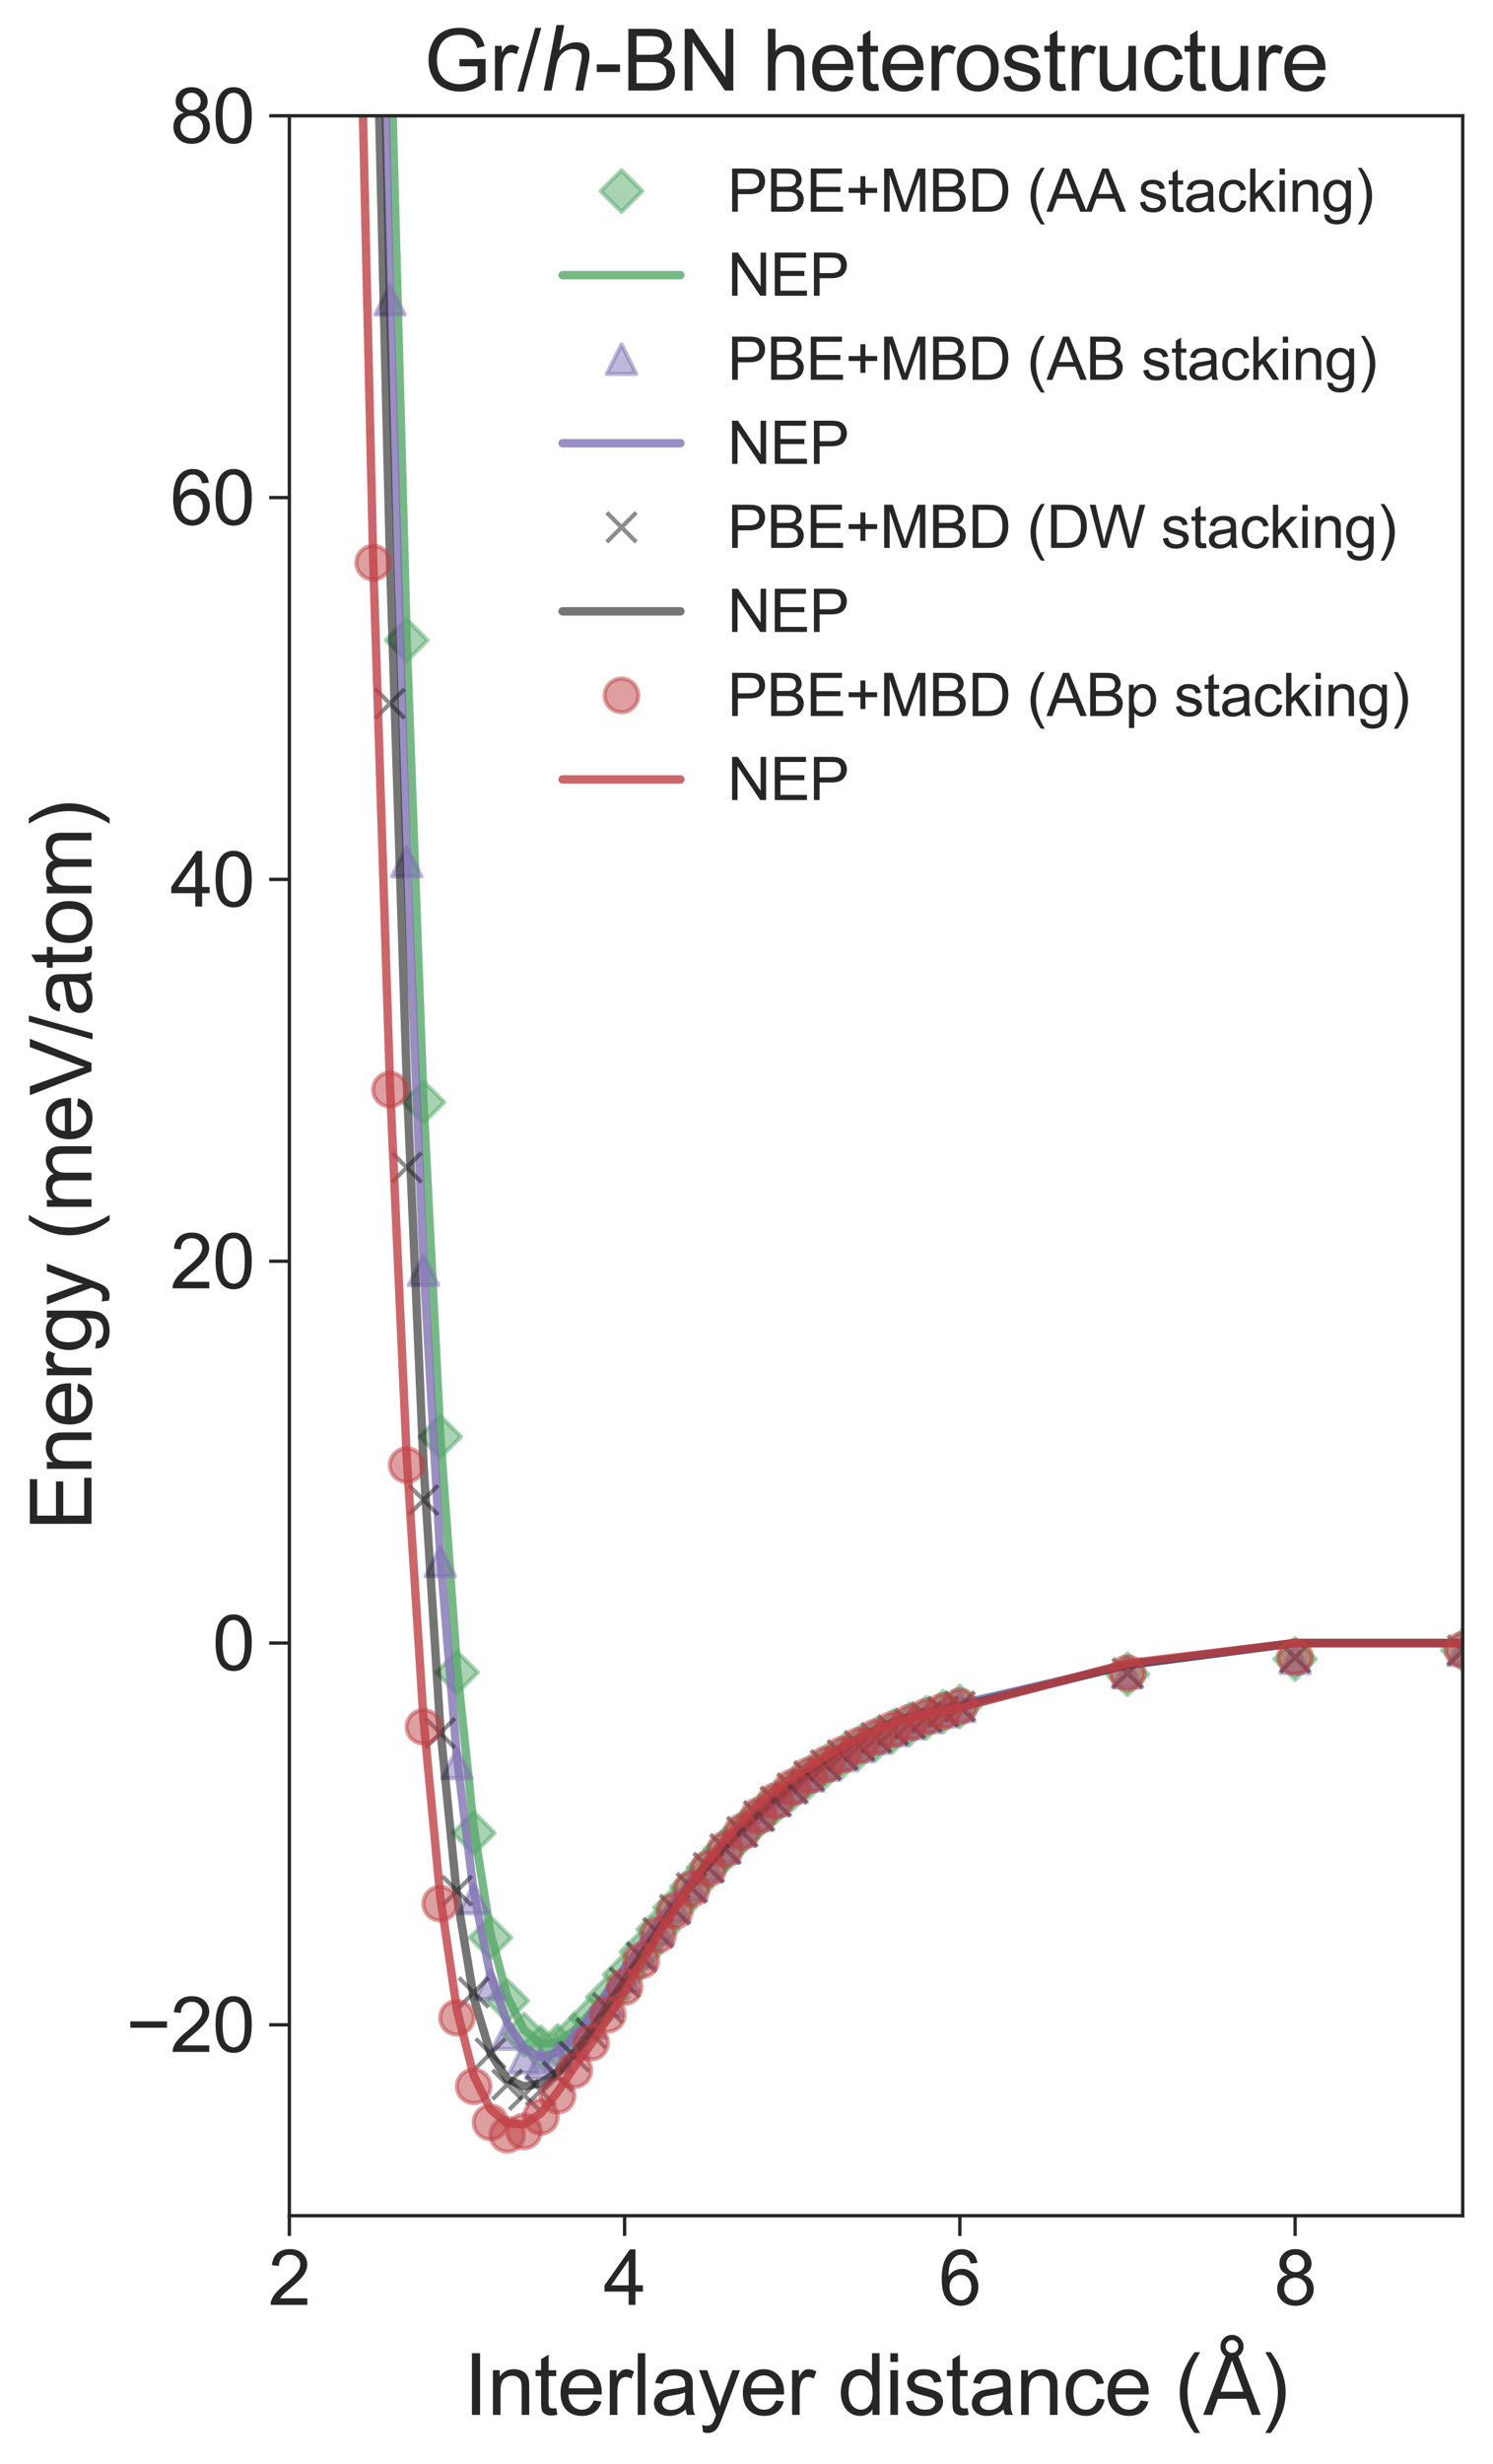 <?xml version="1.0" encoding="utf-8" standalone="no"?>
<!DOCTYPE svg PUBLIC "-//W3C//DTD SVG 1.1//EN"
  "http://www.w3.org/Graphics/SVG/1.1/DTD/svg11.dtd">
<svg xmlns:xlink="http://www.w3.org/1999/xlink" width="355.001pt" height="585.437pt" viewBox="0 0 355.001 585.437" xmlns="http://www.w3.org/2000/svg" version="1.1">
 <defs>
  <style type="text/css">*{stroke-linejoin: round; stroke-linecap: butt}</style>
 </defs>
 <g id="figure_1">
  <g id="patch_1">
   <path d="M -0 585.437 
L 355.001 585.437 
L 355.001 0 
L -0 0 
z
" style="fill: #ffffff"/>
  </g>
  <g id="axes_1">
   <g id="patch_2">
    <path d="M 68.801 526.476 
L 347.801 526.476 
L 347.801 27.516 
L 68.801 27.516 
z
" style="fill: #ffffff"/>
   </g>
   <g id="matplotlib.axis_1">
    <g id="xtick_1">
     <g id="line2d_1">
      <defs>
       <path id="m8df4d186b8" d="M 0 0 
L 0 4.8 
" style="stroke: #262626; stroke-width: 0.8"/>
      </defs>
      <g>
       <use xlink:href="#m8df4d186b8" x="68.801" y="526.476" style="fill: #262626; stroke: #262626; stroke-width: 0.8"/>
      </g>
     </g>
     <g id="text_1">
      <!-- 2 -->
      <g style="fill: #262626" transform="translate(63.796 547.66) scale(0.18 -0.18)">
       <defs>
        <path id="ArialMT-32" d="M 3222 541 
L 3222 0 
L 194 0 
Q 188 203 259 391 
Q 375 700 629 1000 
Q 884 1300 1366 1694 
Q 2113 2306 2375 2664 
Q 2638 3022 2638 3341 
Q 2638 3675 2398 3904 
Q 2159 4134 1775 4134 
Q 1369 4134 1125 3890 
Q 881 3647 878 3216 
L 300 3275 
Q 359 3922 746 4261 
Q 1134 4600 1788 4600 
Q 2447 4600 2831 4234 
Q 3216 3869 3216 3328 
Q 3216 3053 3103 2787 
Q 2991 2522 2730 2228 
Q 2469 1934 1863 1422 
Q 1356 997 1212 845 
Q 1069 694 975 541 
L 3222 541 
z
" transform="scale(0.016)"/>
       </defs>
       <use xlink:href="#ArialMT-32"/>
      </g>
     </g>
    </g>
    <g id="xtick_2">
     <g id="line2d_2">
      <g>
       <use xlink:href="#m8df4d186b8" x="148.516" y="526.476" style="fill: #262626; stroke: #262626; stroke-width: 0.8"/>
      </g>
     </g>
     <g id="text_2">
      <!-- 4 -->
      <g style="fill: #262626" transform="translate(143.511 547.66) scale(0.18 -0.18)">
       <defs>
        <path id="ArialMT-34" d="M 2069 0 
L 2069 1097 
L 81 1097 
L 81 1613 
L 2172 4581 
L 2631 4581 
L 2631 1613 
L 3250 1613 
L 3250 1097 
L 2631 1097 
L 2631 0 
L 2069 0 
z
M 2069 1613 
L 2069 3678 
L 634 1613 
L 2069 1613 
z
" transform="scale(0.016)"/>
       </defs>
       <use xlink:href="#ArialMT-34"/>
      </g>
     </g>
    </g>
    <g id="xtick_3">
     <g id="line2d_3">
      <g>
       <use xlink:href="#m8df4d186b8" x="228.23" y="526.476" style="fill: #262626; stroke: #262626; stroke-width: 0.8"/>
      </g>
     </g>
     <g id="text_3">
      <!-- 6 -->
      <g style="fill: #262626" transform="translate(223.225 547.66) scale(0.18 -0.18)">
       <defs>
        <path id="ArialMT-36" d="M 3184 3459 
L 2625 3416 
Q 2550 3747 2413 3897 
Q 2184 4138 1850 4138 
Q 1581 4138 1378 3988 
Q 1113 3794 959 3422 
Q 806 3050 800 2363 
Q 1003 2672 1297 2822 
Q 1591 2972 1913 2972 
Q 2475 2972 2870 2558 
Q 3266 2144 3266 1488 
Q 3266 1056 3080 686 
Q 2894 316 2569 119 
Q 2244 -78 1831 -78 
Q 1128 -78 684 439 
Q 241 956 241 2144 
Q 241 3472 731 4075 
Q 1159 4600 1884 4600 
Q 2425 4600 2770 4297 
Q 3116 3994 3184 3459 
z
M 888 1484 
Q 888 1194 1011 928 
Q 1134 663 1356 523 
Q 1578 384 1822 384 
Q 2178 384 2434 671 
Q 2691 959 2691 1453 
Q 2691 1928 2437 2201 
Q 2184 2475 1800 2475 
Q 1419 2475 1153 2201 
Q 888 1928 888 1484 
z
" transform="scale(0.016)"/>
       </defs>
       <use xlink:href="#ArialMT-36"/>
      </g>
     </g>
    </g>
    <g id="xtick_4">
     <g id="line2d_4">
      <g>
       <use xlink:href="#m8df4d186b8" x="307.944" y="526.476" style="fill: #262626; stroke: #262626; stroke-width: 0.8"/>
      </g>
     </g>
     <g id="text_4">
      <!-- 8 -->
      <g style="fill: #262626" transform="translate(302.939 547.66) scale(0.18 -0.18)">
       <defs>
        <path id="ArialMT-38" d="M 1131 2484 
Q 781 2613 612 2850 
Q 444 3088 444 3419 
Q 444 3919 803 4259 
Q 1163 4600 1759 4600 
Q 2359 4600 2725 4251 
Q 3091 3903 3091 3403 
Q 3091 3084 2923 2848 
Q 2756 2613 2416 2484 
Q 2838 2347 3058 2040 
Q 3278 1734 3278 1309 
Q 3278 722 2862 322 
Q 2447 -78 1769 -78 
Q 1091 -78 675 323 
Q 259 725 259 1325 
Q 259 1772 486 2073 
Q 713 2375 1131 2484 
z
M 1019 3438 
Q 1019 3113 1228 2906 
Q 1438 2700 1772 2700 
Q 2097 2700 2305 2904 
Q 2513 3109 2513 3406 
Q 2513 3716 2298 3927 
Q 2084 4138 1766 4138 
Q 1444 4138 1231 3931 
Q 1019 3725 1019 3438 
z
M 838 1322 
Q 838 1081 952 856 
Q 1066 631 1291 507 
Q 1516 384 1775 384 
Q 2178 384 2440 643 
Q 2703 903 2703 1303 
Q 2703 1709 2433 1975 
Q 2163 2241 1756 2241 
Q 1359 2241 1098 1978 
Q 838 1716 838 1322 
z
" transform="scale(0.016)"/>
       </defs>
       <use xlink:href="#ArialMT-38"/>
      </g>
     </g>
    </g>
    <g id="text_5">
     <!-- Interlayer distance ($\mathrm{\AA}$) -->
     <g style="fill: #262626" transform="translate(110.301 573.837) scale(0.2 -0.2)">
      <defs>
       <path id="ArialMT-49" d="M 597 0 
L 597 4581 
L 1203 4581 
L 1203 0 
L 597 0 
z
" transform="scale(0.016)"/>
       <path id="ArialMT-6e" d="M 422 0 
L 422 3319 
L 928 3319 
L 928 2847 
Q 1294 3394 1984 3394 
Q 2284 3394 2536 3286 
Q 2788 3178 2913 3003 
Q 3038 2828 3088 2588 
Q 3119 2431 3119 2041 
L 3119 0 
L 2556 0 
L 2556 2019 
Q 2556 2363 2490 2533 
Q 2425 2703 2258 2804 
Q 2091 2906 1866 2906 
Q 1506 2906 1245 2678 
Q 984 2450 984 1813 
L 984 0 
L 422 0 
z
" transform="scale(0.016)"/>
       <path id="ArialMT-74" d="M 1650 503 
L 1731 6 
Q 1494 -44 1306 -44 
Q 1000 -44 831 53 
Q 663 150 594 308 
Q 525 466 525 972 
L 525 2881 
L 113 2881 
L 113 3319 
L 525 3319 
L 525 4141 
L 1084 4478 
L 1084 3319 
L 1650 3319 
L 1650 2881 
L 1084 2881 
L 1084 941 
Q 1084 700 1114 631 
Q 1144 563 1211 522 
Q 1278 481 1403 481 
Q 1497 481 1650 503 
z
" transform="scale(0.016)"/>
       <path id="ArialMT-65" d="M 2694 1069 
L 3275 997 
Q 3138 488 2766 206 
Q 2394 -75 1816 -75 
Q 1088 -75 661 373 
Q 234 822 234 1631 
Q 234 2469 665 2931 
Q 1097 3394 1784 3394 
Q 2450 3394 2872 2941 
Q 3294 2488 3294 1666 
Q 3294 1616 3291 1516 
L 816 1516 
Q 847 969 1125 678 
Q 1403 388 1819 388 
Q 2128 388 2347 550 
Q 2566 713 2694 1069 
z
M 847 1978 
L 2700 1978 
Q 2663 2397 2488 2606 
Q 2219 2931 1791 2931 
Q 1403 2931 1139 2672 
Q 875 2413 847 1978 
z
" transform="scale(0.016)"/>
       <path id="ArialMT-72" d="M 416 0 
L 416 3319 
L 922 3319 
L 922 2816 
Q 1116 3169 1280 3281 
Q 1444 3394 1641 3394 
Q 1925 3394 2219 3213 
L 2025 2691 
Q 1819 2813 1613 2813 
Q 1428 2813 1281 2702 
Q 1134 2591 1072 2394 
Q 978 2094 978 1738 
L 978 0 
L 416 0 
z
" transform="scale(0.016)"/>
       <path id="ArialMT-6c" d="M 409 0 
L 409 4581 
L 972 4581 
L 972 0 
L 409 0 
z
" transform="scale(0.016)"/>
       <path id="ArialMT-61" d="M 2588 409 
Q 2275 144 1986 34 
Q 1697 -75 1366 -75 
Q 819 -75 525 192 
Q 231 459 231 875 
Q 231 1119 342 1320 
Q 453 1522 633 1644 
Q 813 1766 1038 1828 
Q 1203 1872 1538 1913 
Q 2219 1994 2541 2106 
Q 2544 2222 2544 2253 
Q 2544 2597 2384 2738 
Q 2169 2928 1744 2928 
Q 1347 2928 1158 2789 
Q 969 2650 878 2297 
L 328 2372 
Q 403 2725 575 2942 
Q 747 3159 1072 3276 
Q 1397 3394 1825 3394 
Q 2250 3394 2515 3294 
Q 2781 3194 2906 3042 
Q 3031 2891 3081 2659 
Q 3109 2516 3109 2141 
L 3109 1391 
Q 3109 606 3145 398 
Q 3181 191 3288 0 
L 2700 0 
Q 2613 175 2588 409 
z
M 2541 1666 
Q 2234 1541 1622 1453 
Q 1275 1403 1131 1340 
Q 988 1278 909 1158 
Q 831 1038 831 891 
Q 831 666 1001 516 
Q 1172 366 1500 366 
Q 1825 366 2078 508 
Q 2331 650 2450 897 
Q 2541 1088 2541 1459 
L 2541 1666 
z
" transform="scale(0.016)"/>
       <path id="ArialMT-79" d="M 397 -1278 
L 334 -750 
Q 519 -800 656 -800 
Q 844 -800 956 -737 
Q 1069 -675 1141 -563 
Q 1194 -478 1313 -144 
Q 1328 -97 1363 -6 
L 103 3319 
L 709 3319 
L 1400 1397 
Q 1534 1031 1641 628 
Q 1738 1016 1872 1384 
L 2581 3319 
L 3144 3319 
L 1881 -56 
Q 1678 -603 1566 -809 
Q 1416 -1088 1222 -1217 
Q 1028 -1347 759 -1347 
Q 597 -1347 397 -1278 
z
" transform="scale(0.016)"/>
       <path id="ArialMT-20" transform="scale(0.016)"/>
       <path id="ArialMT-64" d="M 2575 0 
L 2575 419 
Q 2259 -75 1647 -75 
Q 1250 -75 917 144 
Q 584 363 401 755 
Q 219 1147 219 1656 
Q 219 2153 384 2558 
Q 550 2963 881 3178 
Q 1213 3394 1622 3394 
Q 1922 3394 2156 3267 
Q 2391 3141 2538 2938 
L 2538 4581 
L 3097 4581 
L 3097 0 
L 2575 0 
z
M 797 1656 
Q 797 1019 1065 703 
Q 1334 388 1700 388 
Q 2069 388 2326 689 
Q 2584 991 2584 1609 
Q 2584 2291 2321 2609 
Q 2059 2928 1675 2928 
Q 1300 2928 1048 2622 
Q 797 2316 797 1656 
z
" transform="scale(0.016)"/>
       <path id="ArialMT-69" d="M 425 3934 
L 425 4581 
L 988 4581 
L 988 3934 
L 425 3934 
z
M 425 0 
L 425 3319 
L 988 3319 
L 988 0 
L 425 0 
z
" transform="scale(0.016)"/>
       <path id="ArialMT-73" d="M 197 991 
L 753 1078 
Q 800 744 1014 566 
Q 1228 388 1613 388 
Q 2000 388 2187 545 
Q 2375 703 2375 916 
Q 2375 1106 2209 1216 
Q 2094 1291 1634 1406 
Q 1016 1563 777 1677 
Q 538 1791 414 1992 
Q 291 2194 291 2438 
Q 291 2659 392 2848 
Q 494 3038 669 3163 
Q 800 3259 1026 3326 
Q 1253 3394 1513 3394 
Q 1903 3394 2198 3281 
Q 2494 3169 2634 2976 
Q 2775 2784 2828 2463 
L 2278 2388 
Q 2241 2644 2061 2787 
Q 1881 2931 1553 2931 
Q 1166 2931 1000 2803 
Q 834 2675 834 2503 
Q 834 2394 903 2306 
Q 972 2216 1119 2156 
Q 1203 2125 1616 2013 
Q 2213 1853 2448 1751 
Q 2684 1650 2818 1456 
Q 2953 1263 2953 975 
Q 2953 694 2789 445 
Q 2625 197 2315 61 
Q 2006 -75 1616 -75 
Q 969 -75 630 194 
Q 291 463 197 991 
z
" transform="scale(0.016)"/>
       <path id="ArialMT-63" d="M 2588 1216 
L 3141 1144 
Q 3050 572 2676 248 
Q 2303 -75 1759 -75 
Q 1078 -75 664 370 
Q 250 816 250 1647 
Q 250 2184 428 2587 
Q 606 2991 970 3192 
Q 1334 3394 1763 3394 
Q 2303 3394 2647 3120 
Q 2991 2847 3088 2344 
L 2541 2259 
Q 2463 2594 2264 2762 
Q 2066 2931 1784 2931 
Q 1359 2931 1093 2626 
Q 828 2322 828 1663 
Q 828 994 1084 691 
Q 1341 388 1753 388 
Q 2084 388 2306 591 
Q 2528 794 2588 1216 
z
" transform="scale(0.016)"/>
       <path id="ArialMT-28" d="M 1497 -1347 
Q 1031 -759 709 28 
Q 388 816 388 1659 
Q 388 2403 628 3084 
Q 909 3875 1497 4659 
L 1900 4659 
Q 1522 4009 1400 3731 
Q 1209 3300 1100 2831 
Q 966 2247 966 1656 
Q 966 153 1900 -1347 
L 1497 -1347 
z
" transform="scale(0.016)"/>
       <path id="DejaVuSans-c5" d="M 2663 5081 
Q 2663 5278 2523 5417 
Q 2384 5556 2188 5556 
Q 1988 5556 1852 5420 
Q 1716 5284 1716 5081 
Q 1716 4884 1853 4746 
Q 1991 4609 2188 4609 
Q 2384 4609 2523 4746 
Q 2663 4884 2663 5081 
z
M 2188 4044 
L 1338 1722 
L 3041 1722 
L 2188 4044 
z
M 1716 4366 
Q 1525 4494 1428 4673 
Q 1331 4853 1331 5081 
Q 1331 5441 1579 5691 
Q 1828 5941 2188 5941 
Q 2544 5941 2795 5689 
Q 3047 5438 3047 5081 
Q 3047 4863 2948 4678 
Q 2850 4494 2663 4366 
L 4325 0 
L 3669 0 
L 3244 1197 
L 1141 1197 
L 716 0 
L 50 0 
L 1716 4366 
z
" transform="scale(0.016)"/>
       <path id="ArialMT-29" d="M 791 -1347 
L 388 -1347 
Q 1322 153 1322 1656 
Q 1322 2244 1188 2822 
Q 1081 3291 891 3722 
Q 769 4003 388 4659 
L 791 4659 
Q 1378 3875 1659 3084 
Q 1900 2403 1900 1659 
Q 1900 816 1576 28 
Q 1253 -759 791 -1347 
z
" transform="scale(0.016)"/>
      </defs>
      <use xlink:href="#ArialMT-49" transform="translate(0 0.172)"/>
      <use xlink:href="#ArialMT-6e" transform="translate(27.783 0.172)"/>
      <use xlink:href="#ArialMT-74" transform="translate(83.398 0.172)"/>
      <use xlink:href="#ArialMT-65" transform="translate(111.182 0.172)"/>
      <use xlink:href="#ArialMT-72" transform="translate(166.797 0.172)"/>
      <use xlink:href="#ArialMT-6c" transform="translate(200.098 0.172)"/>
      <use xlink:href="#ArialMT-61" transform="translate(222.314 0.172)"/>
      <use xlink:href="#ArialMT-79" transform="translate(277.93 0.172)"/>
      <use xlink:href="#ArialMT-65" transform="translate(327.93 0.172)"/>
      <use xlink:href="#ArialMT-72" transform="translate(383.545 0.172)"/>
      <use xlink:href="#ArialMT-20" transform="translate(416.846 0.172)"/>
      <use xlink:href="#ArialMT-64" transform="translate(444.629 0.172)"/>
      <use xlink:href="#ArialMT-69" transform="translate(500.244 0.172)"/>
      <use xlink:href="#ArialMT-73" transform="translate(522.461 0.172)"/>
      <use xlink:href="#ArialMT-74" transform="translate(572.461 0.172)"/>
      <use xlink:href="#ArialMT-61" transform="translate(600.244 0.172)"/>
      <use xlink:href="#ArialMT-6e" transform="translate(655.859 0.172)"/>
      <use xlink:href="#ArialMT-63" transform="translate(711.475 0.172)"/>
      <use xlink:href="#ArialMT-65" transform="translate(761.475 0.172)"/>
      <use xlink:href="#ArialMT-20" transform="translate(817.09 0.172)"/>
      <use xlink:href="#ArialMT-28" transform="translate(844.873 0.172)"/>
      <use xlink:href="#DejaVuSans-c5" transform="translate(878.174 0.172)"/>
      <use xlink:href="#ArialMT-29" transform="translate(946.582 0.172)"/>
     </g>
    </g>
   </g>
   <g id="matplotlib.axis_2">
    <g id="ytick_1">
     <g id="line2d_5">
      <defs>
       <path id="mf9647e11b3" d="M 0 0 
L -4.8 0 
" style="stroke: #262626; stroke-width: 0.8"/>
      </defs>
      <g>
       <use xlink:href="#mf9647e11b3" x="68.801" y="481.116" style="fill: #262626; stroke: #262626; stroke-width: 0.8"/>
      </g>
     </g>
     <g id="text_6">
      <!-- −20 -->
      <g style="fill: #262626" transform="translate(29.969 487.558) scale(0.18 -0.18)">
       <defs>
        <path id="ArialMT-2212" d="M 3381 1997 
L 356 1997 
L 356 2522 
L 3381 2522 
L 3381 1997 
z
" transform="scale(0.016)"/>
        <path id="ArialMT-30" d="M 266 2259 
Q 266 3072 433 3567 
Q 600 4063 929 4331 
Q 1259 4600 1759 4600 
Q 2128 4600 2406 4451 
Q 2684 4303 2865 4023 
Q 3047 3744 3150 3342 
Q 3253 2941 3253 2259 
Q 3253 1453 3087 958 
Q 2922 463 2592 192 
Q 2263 -78 1759 -78 
Q 1097 -78 719 397 
Q 266 969 266 2259 
z
M 844 2259 
Q 844 1131 1108 757 
Q 1372 384 1759 384 
Q 2147 384 2411 759 
Q 2675 1134 2675 2259 
Q 2675 3391 2411 3762 
Q 2147 4134 1753 4134 
Q 1366 4134 1134 3806 
Q 844 3388 844 2259 
z
" transform="scale(0.016)"/>
       </defs>
       <use xlink:href="#ArialMT-2212"/>
       <use xlink:href="#ArialMT-32" x="58.398"/>
       <use xlink:href="#ArialMT-30" x="114.014"/>
      </g>
     </g>
    </g>
    <g id="ytick_2">
     <g id="line2d_6">
      <g>
       <use xlink:href="#mf9647e11b3" x="68.801" y="390.396" style="fill: #262626; stroke: #262626; stroke-width: 0.8"/>
      </g>
     </g>
     <g id="text_7">
      <!-- 0 -->
      <g style="fill: #262626" transform="translate(50.492 396.838) scale(0.18 -0.18)">
       <use xlink:href="#ArialMT-30"/>
      </g>
     </g>
    </g>
    <g id="ytick_3">
     <g id="line2d_7">
      <g>
       <use xlink:href="#mf9647e11b3" x="68.801" y="299.676" style="fill: #262626; stroke: #262626; stroke-width: 0.8"/>
      </g>
     </g>
     <g id="text_8">
      <!-- 20 -->
      <g style="fill: #262626" transform="translate(40.482 306.118) scale(0.18 -0.18)">
       <use xlink:href="#ArialMT-32"/>
       <use xlink:href="#ArialMT-30" x="55.615"/>
      </g>
     </g>
    </g>
    <g id="ytick_4">
     <g id="line2d_8">
      <g>
       <use xlink:href="#mf9647e11b3" x="68.801" y="208.956" style="fill: #262626; stroke: #262626; stroke-width: 0.8"/>
      </g>
     </g>
     <g id="text_9">
      <!-- 40 -->
      <g style="fill: #262626" transform="translate(40.482 215.398) scale(0.18 -0.18)">
       <use xlink:href="#ArialMT-34"/>
       <use xlink:href="#ArialMT-30" x="55.615"/>
      </g>
     </g>
    </g>
    <g id="ytick_5">
     <g id="line2d_9">
      <g>
       <use xlink:href="#mf9647e11b3" x="68.801" y="118.236" style="fill: #262626; stroke: #262626; stroke-width: 0.8"/>
      </g>
     </g>
     <g id="text_10">
      <!-- 60 -->
      <g style="fill: #262626" transform="translate(40.482 124.678) scale(0.18 -0.18)">
       <use xlink:href="#ArialMT-36"/>
       <use xlink:href="#ArialMT-30" x="55.615"/>
      </g>
     </g>
    </g>
    <g id="ytick_6">
     <g id="line2d_10">
      <g>
       <use xlink:href="#mf9647e11b3" x="68.801" y="27.516" style="fill: #262626; stroke: #262626; stroke-width: 0.8"/>
      </g>
     </g>
     <g id="text_11">
      <!-- 80 -->
      <g style="fill: #262626" transform="translate(40.482 33.958) scale(0.18 -0.18)">
       <use xlink:href="#ArialMT-38"/>
       <use xlink:href="#ArialMT-30" x="55.615"/>
      </g>
     </g>
    </g>
    <g id="text_12">
     <!-- Energy (meV/atom) -->
     <g style="fill: #262626" transform="translate(21.759 363.685) rotate(-90) scale(0.2 -0.2)">
      <defs>
       <path id="ArialMT-45" d="M 506 0 
L 506 4581 
L 3819 4581 
L 3819 4041 
L 1113 4041 
L 1113 2638 
L 3647 2638 
L 3647 2100 
L 1113 2100 
L 1113 541 
L 3925 541 
L 3925 0 
L 506 0 
z
" transform="scale(0.016)"/>
       <path id="ArialMT-67" d="M 319 -275 
L 866 -356 
Q 900 -609 1056 -725 
Q 1266 -881 1628 -881 
Q 2019 -881 2231 -725 
Q 2444 -569 2519 -288 
Q 2563 -116 2559 434 
Q 2191 0 1641 0 
Q 956 0 581 494 
Q 206 988 206 1678 
Q 206 2153 378 2554 
Q 550 2956 876 3175 
Q 1203 3394 1644 3394 
Q 2231 3394 2613 2919 
L 2613 3319 
L 3131 3319 
L 3131 450 
Q 3131 -325 2973 -648 
Q 2816 -972 2473 -1159 
Q 2131 -1347 1631 -1347 
Q 1038 -1347 672 -1080 
Q 306 -813 319 -275 
z
M 784 1719 
Q 784 1066 1043 766 
Q 1303 466 1694 466 
Q 2081 466 2343 764 
Q 2606 1063 2606 1700 
Q 2606 2309 2336 2618 
Q 2066 2928 1684 2928 
Q 1309 2928 1046 2623 
Q 784 2319 784 1719 
z
" transform="scale(0.016)"/>
       <path id="ArialMT-6d" d="M 422 0 
L 422 3319 
L 925 3319 
L 925 2853 
Q 1081 3097 1340 3245 
Q 1600 3394 1931 3394 
Q 2300 3394 2536 3241 
Q 2772 3088 2869 2813 
Q 3263 3394 3894 3394 
Q 4388 3394 4653 3120 
Q 4919 2847 4919 2278 
L 4919 0 
L 4359 0 
L 4359 2091 
Q 4359 2428 4304 2576 
Q 4250 2725 4106 2815 
Q 3963 2906 3769 2906 
Q 3419 2906 3187 2673 
Q 2956 2441 2956 1928 
L 2956 0 
L 2394 0 
L 2394 2156 
Q 2394 2531 2256 2718 
Q 2119 2906 1806 2906 
Q 1569 2906 1367 2781 
Q 1166 2656 1075 2415 
Q 984 2175 984 1722 
L 984 0 
L 422 0 
z
" transform="scale(0.016)"/>
       <path id="ArialMT-56" d="M 1803 0 
L 28 4581 
L 684 4581 
L 1875 1253 
Q 2019 853 2116 503 
Q 2222 878 2363 1253 
L 3600 4581 
L 4219 4581 
L 2425 0 
L 1803 0 
z
" transform="scale(0.016)"/>
       <path id="ArialMT-2f" d="M 0 -78 
L 1328 4659 
L 1778 4659 
L 453 -78 
L 0 -78 
z
" transform="scale(0.016)"/>
       <path id="ArialMT-6f" d="M 213 1659 
Q 213 2581 725 3025 
Q 1153 3394 1769 3394 
Q 2453 3394 2887 2945 
Q 3322 2497 3322 1706 
Q 3322 1066 3130 698 
Q 2938 331 2570 128 
Q 2203 -75 1769 -75 
Q 1072 -75 642 372 
Q 213 819 213 1659 
z
M 791 1659 
Q 791 1022 1069 705 
Q 1347 388 1769 388 
Q 2188 388 2466 706 
Q 2744 1025 2744 1678 
Q 2744 2294 2464 2611 
Q 2184 2928 1769 2928 
Q 1347 2928 1069 2612 
Q 791 2297 791 1659 
z
" transform="scale(0.016)"/>
      </defs>
      <use xlink:href="#ArialMT-45"/>
      <use xlink:href="#ArialMT-6e" x="66.699"/>
      <use xlink:href="#ArialMT-65" x="122.314"/>
      <use xlink:href="#ArialMT-72" x="177.93"/>
      <use xlink:href="#ArialMT-67" x="211.23"/>
      <use xlink:href="#ArialMT-79" x="266.846"/>
      <use xlink:href="#ArialMT-20" x="316.846"/>
      <use xlink:href="#ArialMT-28" x="344.629"/>
      <use xlink:href="#ArialMT-6d" x="377.93"/>
      <use xlink:href="#ArialMT-65" x="461.23"/>
      <use xlink:href="#ArialMT-56" x="516.846"/>
      <use xlink:href="#ArialMT-2f" x="583.545"/>
      <use xlink:href="#ArialMT-61" x="611.328"/>
      <use xlink:href="#ArialMT-74" x="666.943"/>
      <use xlink:href="#ArialMT-6f" x="694.727"/>
      <use xlink:href="#ArialMT-6d" x="750.342"/>
      <use xlink:href="#ArialMT-29" x="833.643"/>
     </g>
    </g>
   </g>
   <g id="line2d_11">
    <defs>
     <path id="mc318d8f4f3" d="M 0 4.95 
L 4.95 0 
L 0 -4.95 
L -4.95 0 
z
" style="stroke: #55a868; stroke-opacity: 0.5; stroke-linejoin: miter"/>
    </defs>
    <g clip-path="url(#pdc368a0fc1)">
     <use xlink:href="#mc318d8f4f3" x="92.619" y="-1" style="fill: #55a868; fill-opacity: 0.5; stroke: #55a868; stroke-opacity: 0.5; stroke-linejoin: miter"/>
     <use xlink:href="#mc318d8f4f3" x="92.716" y="3.747" style="fill: #55a868; fill-opacity: 0.5; stroke: #55a868; stroke-opacity: 0.5; stroke-linejoin: miter"/>
     <use xlink:href="#mc318d8f4f3" x="96.701" y="152.12" style="fill: #55a868; fill-opacity: 0.5; stroke: #55a868; stroke-opacity: 0.5; stroke-linejoin: miter"/>
     <use xlink:href="#mc318d8f4f3" x="100.687" y="261.891" style="fill: #55a868; fill-opacity: 0.5; stroke: #55a868; stroke-opacity: 0.5; stroke-linejoin: miter"/>
     <use xlink:href="#mc318d8f4f3" x="104.673" y="341.361" style="fill: #55a868; fill-opacity: 0.5; stroke: #55a868; stroke-opacity: 0.5; stroke-linejoin: miter"/>
     <use xlink:href="#mc318d8f4f3" x="108.658" y="397.381" style="fill: #55a868; fill-opacity: 0.5; stroke: #55a868; stroke-opacity: 0.5; stroke-linejoin: miter"/>
     <use xlink:href="#mc318d8f4f3" x="112.644" y="435.529" style="fill: #55a868; fill-opacity: 0.5; stroke: #55a868; stroke-opacity: 0.5; stroke-linejoin: miter"/>
     <use xlink:href="#mc318d8f4f3" x="116.63" y="460.386" style="fill: #55a868; fill-opacity: 0.5; stroke: #55a868; stroke-opacity: 0.5; stroke-linejoin: miter"/>
     <use xlink:href="#mc318d8f4f3" x="120.616" y="475.4" style="fill: #55a868; fill-opacity: 0.5; stroke: #55a868; stroke-opacity: 0.5; stroke-linejoin: miter"/>
     <use xlink:href="#mc318d8f4f3" x="124.601" y="483.429" style="fill: #55a868; fill-opacity: 0.5; stroke: #55a868; stroke-opacity: 0.5; stroke-linejoin: miter"/>
     <use xlink:href="#mc318d8f4f3" x="128.587" y="486.468" style="fill: #55a868; fill-opacity: 0.5; stroke: #55a868; stroke-opacity: 0.5; stroke-linejoin: miter"/>
     <use xlink:href="#mc318d8f4f3" x="132.573" y="486.151" style="fill: #55a868; fill-opacity: 0.5; stroke: #55a868; stroke-opacity: 0.5; stroke-linejoin: miter"/>
     <use xlink:href="#mc318d8f4f3" x="136.558" y="483.52" style="fill: #55a868; fill-opacity: 0.5; stroke: #55a868; stroke-opacity: 0.5; stroke-linejoin: miter"/>
     <use xlink:href="#mc318d8f4f3" x="140.544" y="479.483" style="fill: #55a868; fill-opacity: 0.5; stroke: #55a868; stroke-opacity: 0.5; stroke-linejoin: miter"/>
     <use xlink:href="#mc318d8f4f3" x="144.53" y="474.538" style="fill: #55a868; fill-opacity: 0.5; stroke: #55a868; stroke-opacity: 0.5; stroke-linejoin: miter"/>
     <use xlink:href="#mc318d8f4f3" x="148.516" y="469.186" style="fill: #55a868; fill-opacity: 0.5; stroke: #55a868; stroke-opacity: 0.5; stroke-linejoin: miter"/>
     <use xlink:href="#mc318d8f4f3" x="152.501" y="463.788" style="fill: #55a868; fill-opacity: 0.5; stroke: #55a868; stroke-opacity: 0.5; stroke-linejoin: miter"/>
     <use xlink:href="#mc318d8f4f3" x="156.487" y="458.436" style="fill: #55a868; fill-opacity: 0.5; stroke: #55a868; stroke-opacity: 0.5; stroke-linejoin: miter"/>
     <use xlink:href="#mc318d8f4f3" x="160.473" y="453.265" style="fill: #55a868; fill-opacity: 0.5; stroke: #55a868; stroke-opacity: 0.5; stroke-linejoin: miter"/>
     <use xlink:href="#mc318d8f4f3" x="164.458" y="448.366" style="fill: #55a868; fill-opacity: 0.5; stroke: #55a868; stroke-opacity: 0.5; stroke-linejoin: miter"/>
     <use xlink:href="#mc318d8f4f3" x="168.444" y="443.739" style="fill: #55a868; fill-opacity: 0.5; stroke: #55a868; stroke-opacity: 0.5; stroke-linejoin: miter"/>
     <use xlink:href="#mc318d8f4f3" x="172.43" y="439.43" style="fill: #55a868; fill-opacity: 0.5; stroke: #55a868; stroke-opacity: 0.5; stroke-linejoin: miter"/>
     <use xlink:href="#mc318d8f4f3" x="176.416" y="435.347" style="fill: #55a868; fill-opacity: 0.5; stroke: #55a868; stroke-opacity: 0.5; stroke-linejoin: miter"/>
     <use xlink:href="#mc318d8f4f3" x="180.401" y="431.628" style="fill: #55a868; fill-opacity: 0.5; stroke: #55a868; stroke-opacity: 0.5; stroke-linejoin: miter"/>
     <use xlink:href="#mc318d8f4f3" x="184.387" y="428.226" style="fill: #55a868; fill-opacity: 0.5; stroke: #55a868; stroke-opacity: 0.5; stroke-linejoin: miter"/>
     <use xlink:href="#mc318d8f4f3" x="188.373" y="425.141" style="fill: #55a868; fill-opacity: 0.5; stroke: #55a868; stroke-opacity: 0.5; stroke-linejoin: miter"/>
     <use xlink:href="#mc318d8f4f3" x="192.358" y="422.284" style="fill: #55a868; fill-opacity: 0.5; stroke: #55a868; stroke-opacity: 0.5; stroke-linejoin: miter"/>
     <use xlink:href="#mc318d8f4f3" x="196.344" y="419.653" style="fill: #55a868; fill-opacity: 0.5; stroke: #55a868; stroke-opacity: 0.5; stroke-linejoin: miter"/>
     <use xlink:href="#mc318d8f4f3" x="200.33" y="417.339" style="fill: #55a868; fill-opacity: 0.5; stroke: #55a868; stroke-opacity: 0.5; stroke-linejoin: miter"/>
     <use xlink:href="#mc318d8f4f3" x="204.316" y="415.208" style="fill: #55a868; fill-opacity: 0.5; stroke: #55a868; stroke-opacity: 0.5; stroke-linejoin: miter"/>
     <use xlink:href="#mc318d8f4f3" x="208.301" y="413.257" style="fill: #55a868; fill-opacity: 0.5; stroke: #55a868; stroke-opacity: 0.5; stroke-linejoin: miter"/>
     <use xlink:href="#mc318d8f4f3" x="212.287" y="411.397" style="fill: #55a868; fill-opacity: 0.5; stroke: #55a868; stroke-opacity: 0.5; stroke-linejoin: miter"/>
     <use xlink:href="#mc318d8f4f3" x="216.273" y="409.719" style="fill: #55a868; fill-opacity: 0.5; stroke: #55a868; stroke-opacity: 0.5; stroke-linejoin: miter"/>
     <use xlink:href="#mc318d8f4f3" x="220.258" y="408.177" style="fill: #55a868; fill-opacity: 0.5; stroke: #55a868; stroke-opacity: 0.5; stroke-linejoin: miter"/>
     <use xlink:href="#mc318d8f4f3" x="224.244" y="406.725" style="fill: #55a868; fill-opacity: 0.5; stroke: #55a868; stroke-opacity: 0.5; stroke-linejoin: miter"/>
     <use xlink:href="#mc318d8f4f3" x="228.23" y="405.455" style="fill: #55a868; fill-opacity: 0.5; stroke: #55a868; stroke-opacity: 0.5; stroke-linejoin: miter"/>
     <use xlink:href="#mc318d8f4f3" x="268.087" y="397.835" style="fill: #55a868; fill-opacity: 0.5; stroke: #55a868; stroke-opacity: 0.5; stroke-linejoin: miter"/>
     <use xlink:href="#mc318d8f4f3" x="307.944" y="394.206" style="fill: #55a868; fill-opacity: 0.5; stroke: #55a868; stroke-opacity: 0.5; stroke-linejoin: miter"/>
     <use xlink:href="#mc318d8f4f3" x="347.801" y="392.074" style="fill: #55a868; fill-opacity: 0.5; stroke: #55a868; stroke-opacity: 0.5; stroke-linejoin: miter"/>
     <use xlink:href="#mc318d8f4f3" x="387.658" y="391.257" style="fill: #55a868; fill-opacity: 0.5; stroke: #55a868; stroke-opacity: 0.5; stroke-linejoin: miter"/>
     <use xlink:href="#mc318d8f4f3" x="427.516" y="390.396" style="fill: #55a868; fill-opacity: 0.5; stroke: #55a868; stroke-opacity: 0.5; stroke-linejoin: miter"/>
     <use xlink:href="#mc318d8f4f3" x="467.373" y="390.26" style="fill: #55a868; fill-opacity: 0.5; stroke: #55a868; stroke-opacity: 0.5; stroke-linejoin: miter"/>
     <use xlink:href="#mc318d8f4f3" x="507.23" y="389.987" style="fill: #55a868; fill-opacity: 0.5; stroke: #55a868; stroke-opacity: 0.5; stroke-linejoin: miter"/>
     <use xlink:href="#mc318d8f4f3" x="547.087" y="389.579" style="fill: #55a868; fill-opacity: 0.5; stroke: #55a868; stroke-opacity: 0.5; stroke-linejoin: miter"/>
     <use xlink:href="#mc318d8f4f3" x="586.944" y="389.625" style="fill: #55a868; fill-opacity: 0.5; stroke: #55a868; stroke-opacity: 0.5; stroke-linejoin: miter"/>
    </g>
   </g>
   <g id="line2d_12">
    <path d="M 92.628 -1 
L 92.716 3.309 
L 96.701 151.915 
L 100.687 261.688 
L 104.673 340.723 
L 108.658 396.097 
L 112.644 434.169 
L 116.63 459.417 
L 120.616 474.382 
L 124.601 482.317 
L 128.587 485.552 
L 132.573 485.313 
L 136.558 482.517 
L 140.544 478.21 
L 144.53 473.113 
L 148.516 467.746 
L 152.501 462.353 
L 156.487 457.013 
L 160.473 451.865 
L 164.458 447.018 
L 168.444 442.55 
L 172.43 438.49 
L 176.416 434.751 
L 180.401 431.274 
L 184.387 428.016 
L 188.373 424.936 
L 192.358 421.978 
L 196.344 419.118 
L 200.33 416.391 
L 204.316 413.858 
L 208.301 411.594 
L 212.287 409.667 
L 216.273 408.086 
L 220.258 406.833 
L 224.244 405.859 
L 228.23 405.085 
L 268.087 395.597 
L 307.944 390.396 
L 347.801 390.396 
L 356.001 390.396 
" clip-path="url(#pdc368a0fc1)" style="fill: none; stroke: #55a868; stroke-opacity: 0.8; stroke-width: 2; stroke-linecap: round"/>
   </g>
   <g id="line2d_13">
    <defs>
     <path id="m03524b5bd1" d="M 0 -3.5 
L -3.5 3.5 
L 3.5 3.5 
z
" style="stroke: #8172b3; stroke-opacity: 0.5; stroke-linejoin: miter"/>
    </defs>
    <g clip-path="url(#pdc368a0fc1)">
     <use xlink:href="#m03524b5bd1" x="91.121" y="-1" style="fill: #8172b3; fill-opacity: 0.5; stroke: #8172b3; stroke-opacity: 0.5; stroke-linejoin: miter"/>
     <use xlink:href="#m03524b5bd1" x="92.716" y="71.243" style="fill: #8172b3; fill-opacity: 0.5; stroke: #8172b3; stroke-opacity: 0.5; stroke-linejoin: miter"/>
     <use xlink:href="#m03524b5bd1" x="96.701" y="204.737" style="fill: #8172b3; fill-opacity: 0.5; stroke: #8172b3; stroke-opacity: 0.5; stroke-linejoin: miter"/>
     <use xlink:href="#m03524b5bd1" x="100.687" y="301.853" style="fill: #8172b3; fill-opacity: 0.5; stroke: #8172b3; stroke-opacity: 0.5; stroke-linejoin: miter"/>
     <use xlink:href="#m03524b5bd1" x="104.673" y="371.027" style="fill: #8172b3; fill-opacity: 0.5; stroke: #8172b3; stroke-opacity: 0.5; stroke-linejoin: miter"/>
     <use xlink:href="#m03524b5bd1" x="108.658" y="419.018" style="fill: #8172b3; fill-opacity: 0.5; stroke: #8172b3; stroke-opacity: 0.5; stroke-linejoin: miter"/>
     <use xlink:href="#m03524b5bd1" x="112.644" y="451.133" style="fill: #8172b3; fill-opacity: 0.5; stroke: #8172b3; stroke-opacity: 0.5; stroke-linejoin: miter"/>
     <use xlink:href="#m03524b5bd1" x="116.63" y="471.499" style="fill: #8172b3; fill-opacity: 0.5; stroke: #8172b3; stroke-opacity: 0.5; stroke-linejoin: miter"/>
     <use xlink:href="#m03524b5bd1" x="120.616" y="483.338" style="fill: #8172b3; fill-opacity: 0.5; stroke: #8172b3; stroke-opacity: 0.5; stroke-linejoin: miter"/>
     <use xlink:href="#m03524b5bd1" x="124.601" y="489.008" style="fill: #8172b3; fill-opacity: 0.5; stroke: #8172b3; stroke-opacity: 0.5; stroke-linejoin: miter"/>
     <use xlink:href="#m03524b5bd1" x="128.587" y="490.369" style="fill: #8172b3; fill-opacity: 0.5; stroke: #8172b3; stroke-opacity: 0.5; stroke-linejoin: miter"/>
     <use xlink:href="#m03524b5bd1" x="132.573" y="488.827" style="fill: #8172b3; fill-opacity: 0.5; stroke: #8172b3; stroke-opacity: 0.5; stroke-linejoin: miter"/>
     <use xlink:href="#m03524b5bd1" x="136.558" y="485.379" style="fill: #8172b3; fill-opacity: 0.5; stroke: #8172b3; stroke-opacity: 0.5; stroke-linejoin: miter"/>
     <use xlink:href="#m03524b5bd1" x="140.544" y="480.753" style="fill: #8172b3; fill-opacity: 0.5; stroke: #8172b3; stroke-opacity: 0.5; stroke-linejoin: miter"/>
     <use xlink:href="#m03524b5bd1" x="144.53" y="475.446" style="fill: #8172b3; fill-opacity: 0.5; stroke: #8172b3; stroke-opacity: 0.5; stroke-linejoin: miter"/>
     <use xlink:href="#m03524b5bd1" x="148.516" y="469.776" style="fill: #8172b3; fill-opacity: 0.5; stroke: #8172b3; stroke-opacity: 0.5; stroke-linejoin: miter"/>
     <use xlink:href="#m03524b5bd1" x="152.501" y="464.06" style="fill: #8172b3; fill-opacity: 0.5; stroke: #8172b3; stroke-opacity: 0.5; stroke-linejoin: miter"/>
     <use xlink:href="#m03524b5bd1" x="156.487" y="458.436" style="fill: #8172b3; fill-opacity: 0.5; stroke: #8172b3; stroke-opacity: 0.5; stroke-linejoin: miter"/>
     <use xlink:href="#m03524b5bd1" x="160.473" y="453.083" style="fill: #8172b3; fill-opacity: 0.5; stroke: #8172b3; stroke-opacity: 0.5; stroke-linejoin: miter"/>
     <use xlink:href="#m03524b5bd1" x="164.458" y="448.048" style="fill: #8172b3; fill-opacity: 0.5; stroke: #8172b3; stroke-opacity: 0.5; stroke-linejoin: miter"/>
     <use xlink:href="#m03524b5bd1" x="168.444" y="443.421" style="fill: #8172b3; fill-opacity: 0.5; stroke: #8172b3; stroke-opacity: 0.5; stroke-linejoin: miter"/>
     <use xlink:href="#m03524b5bd1" x="172.43" y="439.067" style="fill: #8172b3; fill-opacity: 0.5; stroke: #8172b3; stroke-opacity: 0.5; stroke-linejoin: miter"/>
     <use xlink:href="#m03524b5bd1" x="176.416" y="435.03" style="fill: #8172b3; fill-opacity: 0.5; stroke: #8172b3; stroke-opacity: 0.5; stroke-linejoin: miter"/>
     <use xlink:href="#m03524b5bd1" x="180.401" y="431.265" style="fill: #8172b3; fill-opacity: 0.5; stroke: #8172b3; stroke-opacity: 0.5; stroke-linejoin: miter"/>
     <use xlink:href="#m03524b5bd1" x="184.387" y="427.818" style="fill: #8172b3; fill-opacity: 0.5; stroke: #8172b3; stroke-opacity: 0.5; stroke-linejoin: miter"/>
     <use xlink:href="#m03524b5bd1" x="188.373" y="424.779" style="fill: #8172b3; fill-opacity: 0.5; stroke: #8172b3; stroke-opacity: 0.5; stroke-linejoin: miter"/>
     <use xlink:href="#m03524b5bd1" x="192.358" y="421.966" style="fill: #8172b3; fill-opacity: 0.5; stroke: #8172b3; stroke-opacity: 0.5; stroke-linejoin: miter"/>
     <use xlink:href="#m03524b5bd1" x="196.344" y="419.426" style="fill: #8172b3; fill-opacity: 0.5; stroke: #8172b3; stroke-opacity: 0.5; stroke-linejoin: miter"/>
     <use xlink:href="#m03524b5bd1" x="200.33" y="417.158" style="fill: #8172b3; fill-opacity: 0.5; stroke: #8172b3; stroke-opacity: 0.5; stroke-linejoin: miter"/>
     <use xlink:href="#m03524b5bd1" x="204.316" y="415.026" style="fill: #8172b3; fill-opacity: 0.5; stroke: #8172b3; stroke-opacity: 0.5; stroke-linejoin: miter"/>
     <use xlink:href="#m03524b5bd1" x="208.301" y="413.03" style="fill: #8172b3; fill-opacity: 0.5; stroke: #8172b3; stroke-opacity: 0.5; stroke-linejoin: miter"/>
     <use xlink:href="#m03524b5bd1" x="212.287" y="411.216" style="fill: #8172b3; fill-opacity: 0.5; stroke: #8172b3; stroke-opacity: 0.5; stroke-linejoin: miter"/>
     <use xlink:href="#m03524b5bd1" x="216.273" y="409.583" style="fill: #8172b3; fill-opacity: 0.5; stroke: #8172b3; stroke-opacity: 0.5; stroke-linejoin: miter"/>
     <use xlink:href="#m03524b5bd1" x="220.258" y="408.086" style="fill: #8172b3; fill-opacity: 0.5; stroke: #8172b3; stroke-opacity: 0.5; stroke-linejoin: miter"/>
     <use xlink:href="#m03524b5bd1" x="224.244" y="406.725" style="fill: #8172b3; fill-opacity: 0.5; stroke: #8172b3; stroke-opacity: 0.5; stroke-linejoin: miter"/>
     <use xlink:href="#m03524b5bd1" x="228.23" y="405.455" style="fill: #8172b3; fill-opacity: 0.5; stroke: #8172b3; stroke-opacity: 0.5; stroke-linejoin: miter"/>
     <use xlink:href="#m03524b5bd1" x="268.087" y="397.426" style="fill: #8172b3; fill-opacity: 0.5; stroke: #8172b3; stroke-opacity: 0.5; stroke-linejoin: miter"/>
     <use xlink:href="#m03524b5bd1" x="307.944" y="394.024" style="fill: #8172b3; fill-opacity: 0.5; stroke: #8172b3; stroke-opacity: 0.5; stroke-linejoin: miter"/>
     <use xlink:href="#m03524b5bd1" x="347.801" y="392.119" style="fill: #8172b3; fill-opacity: 0.5; stroke: #8172b3; stroke-opacity: 0.5; stroke-linejoin: miter"/>
     <use xlink:href="#m03524b5bd1" x="387.658" y="390.895" style="fill: #8172b3; fill-opacity: 0.5; stroke: #8172b3; stroke-opacity: 0.5; stroke-linejoin: miter"/>
     <use xlink:href="#m03524b5bd1" x="427.516" y="390.396" style="fill: #8172b3; fill-opacity: 0.5; stroke: #8172b3; stroke-opacity: 0.5; stroke-linejoin: miter"/>
     <use xlink:href="#m03524b5bd1" x="467.373" y="389.851" style="fill: #8172b3; fill-opacity: 0.5; stroke: #8172b3; stroke-opacity: 0.5; stroke-linejoin: miter"/>
     <use xlink:href="#m03524b5bd1" x="507.23" y="389.806" style="fill: #8172b3; fill-opacity: 0.5; stroke: #8172b3; stroke-opacity: 0.5; stroke-linejoin: miter"/>
     <use xlink:href="#m03524b5bd1" x="547.087" y="389.579" style="fill: #8172b3; fill-opacity: 0.5; stroke: #8172b3; stroke-opacity: 0.5; stroke-linejoin: miter"/>
     <use xlink:href="#m03524b5bd1" x="586.944" y="389.307" style="fill: #8172b3; fill-opacity: 0.5; stroke: #8172b3; stroke-opacity: 0.5; stroke-linejoin: miter"/>
    </g>
   </g>
   <g id="line2d_14">
    <path d="M 91.143 -1 
L 92.716 70.462 
L 96.701 203.353 
L 100.687 299.847 
L 104.673 369.376 
L 108.658 417.65 
L 112.644 449.595 
L 116.63 469.495 
L 120.616 480.672 
L 124.601 486.608 
L 128.587 488.844 
L 132.573 487.675 
L 136.558 483.937 
L 140.544 478.945 
L 144.53 473.402 
L 148.516 467.785 
L 152.501 462.256 
L 156.487 456.861 
L 160.473 451.79 
L 164.458 447.155 
L 168.444 442.984 
L 172.43 439.229 
L 176.416 435.708 
L 180.401 432.304 
L 184.387 428.957 
L 188.373 425.649 
L 192.358 422.378 
L 196.344 419.187 
L 200.33 416.17 
L 204.316 413.43 
L 208.301 411.06 
L 212.287 409.12 
L 216.273 407.596 
L 220.258 406.439 
L 224.244 405.568 
L 228.23 404.883 
L 268.087 395.662 
L 307.944 390.396 
L 347.801 390.396 
L 356.001 390.396 
" clip-path="url(#pdc368a0fc1)" style="fill: none; stroke: #8172b3; stroke-opacity: 0.8; stroke-width: 2; stroke-linecap: round"/>
   </g>
   <g id="line2d_15">
    <defs>
     <path id="m0272fbb1d6" d="M -3.5 3.5 
L 3.5 -3.5 
M -3.5 -3.5 
L 3.5 3.5 
" style="stroke: #1a1a1a; stroke-opacity: 0.5"/>
    </defs>
    <g clip-path="url(#pdc368a0fc1)">
     <use xlink:href="#m0272fbb1d6" x="88.389" y="-1" style="fill: #1a1a1a; fill-opacity: 0.5; stroke: #1a1a1a; stroke-opacity: 0.5"/>
     <use xlink:href="#m0272fbb1d6" x="88.73" y="16.402" style="fill: #1a1a1a; fill-opacity: 0.5; stroke: #1a1a1a; stroke-opacity: 0.5"/>
     <use xlink:href="#m0272fbb1d6" x="92.716" y="167.179" style="fill: #1a1a1a; fill-opacity: 0.5; stroke: #1a1a1a; stroke-opacity: 0.5"/>
     <use xlink:href="#m0272fbb1d6" x="96.701" y="277.404" style="fill: #1a1a1a; fill-opacity: 0.5; stroke: #1a1a1a; stroke-opacity: 0.5"/>
     <use xlink:href="#m0272fbb1d6" x="100.687" y="356.421" style="fill: #1a1a1a; fill-opacity: 0.5; stroke: #1a1a1a; stroke-opacity: 0.5"/>
     <use xlink:href="#m0272fbb1d6" x="104.673" y="411.806" style="fill: #1a1a1a; fill-opacity: 0.5; stroke: #1a1a1a; stroke-opacity: 0.5"/>
     <use xlink:href="#m0272fbb1d6" x="108.658" y="449.273" style="fill: #1a1a1a; fill-opacity: 0.5; stroke: #1a1a1a; stroke-opacity: 0.5"/>
     <use xlink:href="#m0272fbb1d6" x="112.644" y="473.45" style="fill: #1a1a1a; fill-opacity: 0.5; stroke: #1a1a1a; stroke-opacity: 0.5"/>
     <use xlink:href="#m0272fbb1d6" x="116.63" y="487.92" style="fill: #1a1a1a; fill-opacity: 0.5; stroke: #1a1a1a; stroke-opacity: 0.5"/>
     <use xlink:href="#m0272fbb1d6" x="120.616" y="495.313" style="fill: #1a1a1a; fill-opacity: 0.5; stroke: #1a1a1a; stroke-opacity: 0.5"/>
     <use xlink:href="#m0272fbb1d6" x="124.601" y="497.763" style="fill: #1a1a1a; fill-opacity: 0.5; stroke: #1a1a1a; stroke-opacity: 0.5"/>
     <use xlink:href="#m0272fbb1d6" x="128.587" y="496.719" style="fill: #1a1a1a; fill-opacity: 0.5; stroke: #1a1a1a; stroke-opacity: 0.5"/>
     <use xlink:href="#m0272fbb1d6" x="132.573" y="493.408" style="fill: #1a1a1a; fill-opacity: 0.5; stroke: #1a1a1a; stroke-opacity: 0.5"/>
     <use xlink:href="#m0272fbb1d6" x="136.558" y="488.645" style="fill: #1a1a1a; fill-opacity: 0.5; stroke: #1a1a1a; stroke-opacity: 0.5"/>
     <use xlink:href="#m0272fbb1d6" x="140.544" y="483.111" style="fill: #1a1a1a; fill-opacity: 0.5; stroke: #1a1a1a; stroke-opacity: 0.5"/>
     <use xlink:href="#m0272fbb1d6" x="144.53" y="477.124" style="fill: #1a1a1a; fill-opacity: 0.5; stroke: #1a1a1a; stroke-opacity: 0.5"/>
     <use xlink:href="#m0272fbb1d6" x="148.516" y="471.046" style="fill: #1a1a1a; fill-opacity: 0.5; stroke: #1a1a1a; stroke-opacity: 0.5"/>
     <use xlink:href="#m0272fbb1d6" x="152.501" y="465.013" style="fill: #1a1a1a; fill-opacity: 0.5; stroke: #1a1a1a; stroke-opacity: 0.5"/>
     <use xlink:href="#m0272fbb1d6" x="156.487" y="459.252" style="fill: #1a1a1a; fill-opacity: 0.5; stroke: #1a1a1a; stroke-opacity: 0.5"/>
     <use xlink:href="#m0272fbb1d6" x="160.473" y="453.764" style="fill: #1a1a1a; fill-opacity: 0.5; stroke: #1a1a1a; stroke-opacity: 0.5"/>
     <use xlink:href="#m0272fbb1d6" x="164.458" y="448.593" style="fill: #1a1a1a; fill-opacity: 0.5; stroke: #1a1a1a; stroke-opacity: 0.5"/>
     <use xlink:href="#m0272fbb1d6" x="168.444" y="443.784" style="fill: #1a1a1a; fill-opacity: 0.5; stroke: #1a1a1a; stroke-opacity: 0.5"/>
     <use xlink:href="#m0272fbb1d6" x="172.43" y="439.339" style="fill: #1a1a1a; fill-opacity: 0.5; stroke: #1a1a1a; stroke-opacity: 0.5"/>
     <use xlink:href="#m0272fbb1d6" x="176.416" y="435.257" style="fill: #1a1a1a; fill-opacity: 0.5; stroke: #1a1a1a; stroke-opacity: 0.5"/>
     <use xlink:href="#m0272fbb1d6" x="180.401" y="431.492" style="fill: #1a1a1a; fill-opacity: 0.5; stroke: #1a1a1a; stroke-opacity: 0.5"/>
     <use xlink:href="#m0272fbb1d6" x="184.387" y="428.044" style="fill: #1a1a1a; fill-opacity: 0.5; stroke: #1a1a1a; stroke-opacity: 0.5"/>
     <use xlink:href="#m0272fbb1d6" x="188.373" y="424.915" style="fill: #1a1a1a; fill-opacity: 0.5; stroke: #1a1a1a; stroke-opacity: 0.5"/>
     <use xlink:href="#m0272fbb1d6" x="192.358" y="422.012" style="fill: #1a1a1a; fill-opacity: 0.5; stroke: #1a1a1a; stroke-opacity: 0.5"/>
     <use xlink:href="#m0272fbb1d6" x="196.344" y="419.381" style="fill: #1a1a1a; fill-opacity: 0.5; stroke: #1a1a1a; stroke-opacity: 0.5"/>
     <use xlink:href="#m0272fbb1d6" x="200.33" y="417.022" style="fill: #1a1a1a; fill-opacity: 0.5; stroke: #1a1a1a; stroke-opacity: 0.5"/>
     <use xlink:href="#m0272fbb1d6" x="204.316" y="414.845" style="fill: #1a1a1a; fill-opacity: 0.5; stroke: #1a1a1a; stroke-opacity: 0.5"/>
     <use xlink:href="#m0272fbb1d6" x="208.301" y="412.894" style="fill: #1a1a1a; fill-opacity: 0.5; stroke: #1a1a1a; stroke-opacity: 0.5"/>
     <use xlink:href="#m0272fbb1d6" x="212.287" y="411.08" style="fill: #1a1a1a; fill-opacity: 0.5; stroke: #1a1a1a; stroke-opacity: 0.5"/>
     <use xlink:href="#m0272fbb1d6" x="216.273" y="409.492" style="fill: #1a1a1a; fill-opacity: 0.5; stroke: #1a1a1a; stroke-opacity: 0.5"/>
     <use xlink:href="#m0272fbb1d6" x="220.258" y="407.995" style="fill: #1a1a1a; fill-opacity: 0.5; stroke: #1a1a1a; stroke-opacity: 0.5"/>
     <use xlink:href="#m0272fbb1d6" x="224.244" y="406.68" style="fill: #1a1a1a; fill-opacity: 0.5; stroke: #1a1a1a; stroke-opacity: 0.5"/>
     <use xlink:href="#m0272fbb1d6" x="228.23" y="405.455" style="fill: #1a1a1a; fill-opacity: 0.5; stroke: #1a1a1a; stroke-opacity: 0.5"/>
     <use xlink:href="#m0272fbb1d6" x="268.087" y="397.563" style="fill: #1a1a1a; fill-opacity: 0.5; stroke: #1a1a1a; stroke-opacity: 0.5"/>
     <use xlink:href="#m0272fbb1d6" x="307.944" y="393.843" style="fill: #1a1a1a; fill-opacity: 0.5; stroke: #1a1a1a; stroke-opacity: 0.5"/>
     <use xlink:href="#m0272fbb1d6" x="347.801" y="392.119" style="fill: #1a1a1a; fill-opacity: 0.5; stroke: #1a1a1a; stroke-opacity: 0.5"/>
     <use xlink:href="#m0272fbb1d6" x="387.658" y="390.985" style="fill: #1a1a1a; fill-opacity: 0.5; stroke: #1a1a1a; stroke-opacity: 0.5"/>
     <use xlink:href="#m0272fbb1d6" x="427.516" y="390.396" style="fill: #1a1a1a; fill-opacity: 0.5; stroke: #1a1a1a; stroke-opacity: 0.5"/>
     <use xlink:href="#m0272fbb1d6" x="467.373" y="390.033" style="fill: #1a1a1a; fill-opacity: 0.5; stroke: #1a1a1a; stroke-opacity: 0.5"/>
     <use xlink:href="#m0272fbb1d6" x="507.23" y="389.625" style="fill: #1a1a1a; fill-opacity: 0.5; stroke: #1a1a1a; stroke-opacity: 0.5"/>
     <use xlink:href="#m0272fbb1d6" x="547.087" y="389.579" style="fill: #1a1a1a; fill-opacity: 0.5; stroke: #1a1a1a; stroke-opacity: 0.5"/>
     <use xlink:href="#m0272fbb1d6" x="586.944" y="389.398" style="fill: #1a1a1a; fill-opacity: 0.5; stroke: #1a1a1a; stroke-opacity: 0.5"/>
    </g>
   </g>
   <g id="line2d_16">
    <path d="M 89.479 -1 
L 92.716 132.439 
L 96.701 256.382 
L 100.687 347.683 
L 104.673 410.448 
L 108.658 450.629 
L 112.644 474.693 
L 116.63 487.907 
L 120.616 494.029 
L 124.601 495.773 
L 128.587 494.949 
L 132.573 492.308 
L 136.558 487.895 
L 140.544 482.423 
L 144.53 476.618 
L 148.516 470.635 
L 152.501 464.571 
L 156.487 458.622 
L 160.473 452.921 
L 164.458 447.569 
L 168.444 442.633 
L 172.43 438.137 
L 176.416 434.061 
L 180.401 430.35 
L 184.387 426.942 
L 188.373 423.76 
L 192.358 420.77 
L 196.344 417.958 
L 200.33 415.35 
L 204.316 412.993 
L 208.301 410.964 
L 212.287 409.311 
L 216.273 408.016 
L 220.258 407.011 
L 224.244 406.223 
L 228.23 405.542 
L 268.087 395.517 
L 307.944 390.396 
L 347.801 390.396 
L 356.001 390.396 
" clip-path="url(#pdc368a0fc1)" style="fill: none; stroke: #1a1a1a; stroke-opacity: 0.6; stroke-width: 2; stroke-linecap: round"/>
   </g>
   <g id="line2d_17">
    <defs>
     <path id="m507b47f300" d="M 0 4 
C 1.061 4 2.078 3.579 2.828 2.828 
C 3.579 2.078 4 1.061 4 0 
C 4 -1.061 3.579 -2.078 2.828 -2.828 
C 2.078 -3.579 1.061 -4 0 -4 
C -1.061 -4 -2.078 -3.579 -2.828 -2.828 
C -3.579 -2.078 -4 -1.061 -4 0 
C -4 1.061 -3.579 2.078 -2.828 2.828 
C -2.078 3.579 -1.061 4 0 4 
z
" style="stroke: #bf4045; stroke-opacity: 0.5"/>
    </defs>
    <g clip-path="url(#pdc368a0fc1)">
     <use xlink:href="#m507b47f300" x="85.623" y="-1" style="fill: #bf4045; fill-opacity: 0.5; stroke: #bf4045; stroke-opacity: 0.5"/>
     <use xlink:href="#m507b47f300" x="88.73" y="133.703" style="fill: #bf4045; fill-opacity: 0.5; stroke: #bf4045; stroke-opacity: 0.5"/>
     <use xlink:href="#m507b47f300" x="92.716" y="258.897" style="fill: #bf4045; fill-opacity: 0.5; stroke: #bf4045; stroke-opacity: 0.5"/>
     <use xlink:href="#m507b47f300" x="96.701" y="348.12" style="fill: #bf4045; fill-opacity: 0.5; stroke: #bf4045; stroke-opacity: 0.5"/>
     <use xlink:href="#m507b47f300" x="100.687" y="410.309" style="fill: #bf4045; fill-opacity: 0.5; stroke: #bf4045; stroke-opacity: 0.5"/>
     <use xlink:href="#m507b47f300" x="104.673" y="452.312" style="fill: #bf4045; fill-opacity: 0.5; stroke: #bf4045; stroke-opacity: 0.5"/>
     <use xlink:href="#m507b47f300" x="108.658" y="479.437" style="fill: #bf4045; fill-opacity: 0.5; stroke: #bf4045; stroke-opacity: 0.5"/>
     <use xlink:href="#m507b47f300" x="112.644" y="495.722" style="fill: #bf4045; fill-opacity: 0.5; stroke: #bf4045; stroke-opacity: 0.5"/>
     <use xlink:href="#m507b47f300" x="116.63" y="504.295" style="fill: #bf4045; fill-opacity: 0.5; stroke: #bf4045; stroke-opacity: 0.5"/>
     <use xlink:href="#m507b47f300" x="120.616" y="507.243" style="fill: #bf4045; fill-opacity: 0.5; stroke: #bf4045; stroke-opacity: 0.5"/>
     <use xlink:href="#m507b47f300" x="124.601" y="506.427" style="fill: #bf4045; fill-opacity: 0.5; stroke: #bf4045; stroke-opacity: 0.5"/>
     <use xlink:href="#m507b47f300" x="128.587" y="502.979" style="fill: #bf4045; fill-opacity: 0.5; stroke: #bf4045; stroke-opacity: 0.5"/>
     <use xlink:href="#m507b47f300" x="132.573" y="497.944" style="fill: #bf4045; fill-opacity: 0.5; stroke: #bf4045; stroke-opacity: 0.5"/>
     <use xlink:href="#m507b47f300" x="136.558" y="491.911" style="fill: #bf4045; fill-opacity: 0.5; stroke: #bf4045; stroke-opacity: 0.5"/>
     <use xlink:href="#m507b47f300" x="140.544" y="485.379" style="fill: #bf4045; fill-opacity: 0.5; stroke: #bf4045; stroke-opacity: 0.5"/>
     <use xlink:href="#m507b47f300" x="144.53" y="478.712" style="fill: #bf4045; fill-opacity: 0.5; stroke: #bf4045; stroke-opacity: 0.5"/>
     <use xlink:href="#m507b47f300" x="148.516" y="472.134" style="fill: #bf4045; fill-opacity: 0.5; stroke: #bf4045; stroke-opacity: 0.5"/>
     <use xlink:href="#m507b47f300" x="152.501" y="465.829" style="fill: #bf4045; fill-opacity: 0.5; stroke: #bf4045; stroke-opacity: 0.5"/>
     <use xlink:href="#m507b47f300" x="156.487" y="459.751" style="fill: #bf4045; fill-opacity: 0.5; stroke: #bf4045; stroke-opacity: 0.5"/>
     <use xlink:href="#m507b47f300" x="160.473" y="454.081" style="fill: #bf4045; fill-opacity: 0.5; stroke: #bf4045; stroke-opacity: 0.5"/>
     <use xlink:href="#m507b47f300" x="164.458" y="448.865" style="fill: #bf4045; fill-opacity: 0.5; stroke: #bf4045; stroke-opacity: 0.5"/>
     <use xlink:href="#m507b47f300" x="168.444" y="444.011" style="fill: #bf4045; fill-opacity: 0.5; stroke: #bf4045; stroke-opacity: 0.5"/>
     <use xlink:href="#m507b47f300" x="172.43" y="439.475" style="fill: #bf4045; fill-opacity: 0.5; stroke: #bf4045; stroke-opacity: 0.5"/>
     <use xlink:href="#m507b47f300" x="176.416" y="435.302" style="fill: #bf4045; fill-opacity: 0.5; stroke: #bf4045; stroke-opacity: 0.5"/>
     <use xlink:href="#m507b47f300" x="180.401" y="431.446" style="fill: #bf4045; fill-opacity: 0.5; stroke: #bf4045; stroke-opacity: 0.5"/>
     <use xlink:href="#m507b47f300" x="184.387" y="427.954" style="fill: #bf4045; fill-opacity: 0.5; stroke: #bf4045; stroke-opacity: 0.5"/>
     <use xlink:href="#m507b47f300" x="188.373" y="424.733" style="fill: #bf4045; fill-opacity: 0.5; stroke: #bf4045; stroke-opacity: 0.5"/>
     <use xlink:href="#m507b47f300" x="192.358" y="421.875" style="fill: #bf4045; fill-opacity: 0.5; stroke: #bf4045; stroke-opacity: 0.5"/>
     <use xlink:href="#m507b47f300" x="196.344" y="419.29" style="fill: #bf4045; fill-opacity: 0.5; stroke: #bf4045; stroke-opacity: 0.5"/>
     <use xlink:href="#m507b47f300" x="200.33" y="416.931" style="fill: #bf4045; fill-opacity: 0.5; stroke: #bf4045; stroke-opacity: 0.5"/>
     <use xlink:href="#m507b47f300" x="204.316" y="414.754" style="fill: #bf4045; fill-opacity: 0.5; stroke: #bf4045; stroke-opacity: 0.5"/>
     <use xlink:href="#m507b47f300" x="208.301" y="412.758" style="fill: #bf4045; fill-opacity: 0.5; stroke: #bf4045; stroke-opacity: 0.5"/>
     <use xlink:href="#m507b47f300" x="212.287" y="410.944" style="fill: #bf4045; fill-opacity: 0.5; stroke: #bf4045; stroke-opacity: 0.5"/>
     <use xlink:href="#m507b47f300" x="216.273" y="409.356" style="fill: #bf4045; fill-opacity: 0.5; stroke: #bf4045; stroke-opacity: 0.5"/>
     <use xlink:href="#m507b47f300" x="220.258" y="407.905" style="fill: #bf4045; fill-opacity: 0.5; stroke: #bf4045; stroke-opacity: 0.5"/>
     <use xlink:href="#m507b47f300" x="224.244" y="406.635" style="fill: #bf4045; fill-opacity: 0.5; stroke: #bf4045; stroke-opacity: 0.5"/>
     <use xlink:href="#m507b47f300" x="228.23" y="405.455" style="fill: #bf4045; fill-opacity: 0.5; stroke: #bf4045; stroke-opacity: 0.5"/>
     <use xlink:href="#m507b47f300" x="268.087" y="397.563" style="fill: #bf4045; fill-opacity: 0.5; stroke: #bf4045; stroke-opacity: 0.5"/>
     <use xlink:href="#m507b47f300" x="307.944" y="393.752" style="fill: #bf4045; fill-opacity: 0.5; stroke: #bf4045; stroke-opacity: 0.5"/>
     <use xlink:href="#m507b47f300" x="347.801" y="392.074" style="fill: #bf4045; fill-opacity: 0.5; stroke: #bf4045; stroke-opacity: 0.5"/>
     <use xlink:href="#m507b47f300" x="387.658" y="390.804" style="fill: #bf4045; fill-opacity: 0.5; stroke: #bf4045; stroke-opacity: 0.5"/>
     <use xlink:href="#m507b47f300" x="427.516" y="390.396" style="fill: #bf4045; fill-opacity: 0.5; stroke: #bf4045; stroke-opacity: 0.5"/>
     <use xlink:href="#m507b47f300" x="467.373" y="390.033" style="fill: #bf4045; fill-opacity: 0.5; stroke: #bf4045; stroke-opacity: 0.5"/>
     <use xlink:href="#m507b47f300" x="507.23" y="389.534" style="fill: #bf4045; fill-opacity: 0.5; stroke: #bf4045; stroke-opacity: 0.5"/>
     <use xlink:href="#m507b47f300" x="547.087" y="389.534" style="fill: #bf4045; fill-opacity: 0.5; stroke: #bf4045; stroke-opacity: 0.5"/>
     <use xlink:href="#m507b47f300" x="586.944" y="389.171" style="fill: #bf4045; fill-opacity: 0.5; stroke: #bf4045; stroke-opacity: 0.5"/>
    </g>
   </g>
   <g id="line2d_18">
    <path d="M 85.647 -1 
L 88.73 132.885 
L 92.716 257.506 
L 96.701 346.121 
L 100.687 408.297 
L 104.673 450.595 
L 108.658 477.611 
L 112.644 493.24 
L 116.63 501.242 
L 120.616 504.538 
L 124.601 504.76 
L 128.587 502.145 
L 132.573 497.064 
L 136.558 491.131 
L 140.544 485.624 
L 144.53 479.556 
L 148.516 473.044 
L 152.501 466.389 
L 156.487 459.835 
L 160.473 453.502 
L 164.458 447.508 
L 168.444 441.957 
L 172.43 436.93 
L 176.416 432.481 
L 180.401 428.602 
L 184.387 425.242 
L 188.373 422.329 
L 192.358 419.708 
L 196.344 417.266 
L 200.33 414.989 
L 204.316 412.903 
L 208.301 411.062 
L 212.287 409.52 
L 216.273 408.254 
L 220.258 407.237 
L 224.244 406.433 
L 228.23 405.775 
L 268.087 395.217 
L 307.944 390.396 
L 347.801 390.396 
L 356.001 390.396 
" clip-path="url(#pdc368a0fc1)" style="fill: none; stroke: #bf4045; stroke-opacity: 0.8; stroke-width: 2; stroke-linecap: round"/>
   </g>
   <g id="patch_3">
    <path d="M 68.801 526.476 
L 68.801 27.516 
" style="fill: none; stroke: #262626; stroke-width: 0.8; stroke-linejoin: miter; stroke-linecap: square"/>
   </g>
   <g id="patch_4">
    <path d="M 347.801 526.476 
L 347.801 27.516 
" style="fill: none; stroke: #262626; stroke-width: 0.8; stroke-linejoin: miter; stroke-linecap: square"/>
   </g>
   <g id="patch_5">
    <path d="M 68.801 526.476 
L 347.801 526.476 
" style="fill: none; stroke: #262626; stroke-width: 0.8; stroke-linejoin: miter; stroke-linecap: square"/>
   </g>
   <g id="patch_6">
    <path d="M 68.801 27.516 
L 347.801 27.516 
" style="fill: none; stroke: #262626; stroke-width: 0.8; stroke-linejoin: miter; stroke-linecap: square"/>
   </g>
   <g id="text_13">
    <!-- Gr/$h$-BN heterostructure -->
    <g style="fill: #262626" transform="translate(100.801 21.516) scale(0.2 -0.2)">
     <defs>
      <path id="ArialMT-47" d="M 2638 1797 
L 2638 2334 
L 4578 2338 
L 4578 638 
Q 4131 281 3656 101 
Q 3181 -78 2681 -78 
Q 2006 -78 1454 211 
Q 903 500 622 1047 
Q 341 1594 341 2269 
Q 341 2938 620 3517 
Q 900 4097 1425 4378 
Q 1950 4659 2634 4659 
Q 3131 4659 3532 4498 
Q 3934 4338 4162 4050 
Q 4391 3763 4509 3300 
L 3963 3150 
Q 3859 3500 3706 3700 
Q 3553 3900 3268 4020 
Q 2984 4141 2638 4141 
Q 2222 4141 1919 4014 
Q 1616 3888 1430 3681 
Q 1244 3475 1141 3228 
Q 966 2803 966 2306 
Q 966 1694 1177 1281 
Q 1388 869 1791 669 
Q 2194 469 2647 469 
Q 3041 469 3416 620 
Q 3791 772 3984 944 
L 3984 1797 
L 2638 1797 
z
" transform="scale(0.016)"/>
      <path id="DejaVuSans-Oblique-68" d="M 3566 2113 
L 3156 0 
L 2578 0 
L 2988 2091 
Q 3016 2238 3031 2350 
Q 3047 2463 3047 2528 
Q 3047 2791 2881 2937 
Q 2716 3084 2419 3084 
Q 1956 3084 1617 2771 
Q 1278 2459 1178 1941 
L 800 0 
L 225 0 
L 1172 4863 
L 1747 4863 
L 1375 2950 
Q 1594 3244 1934 3414 
Q 2275 3584 2650 3584 
Q 3113 3584 3367 3334 
Q 3622 3084 3622 2631 
Q 3622 2519 3608 2391 
Q 3594 2263 3566 2113 
z
" transform="scale(0.016)"/>
      <path id="ArialMT-2d" d="M 203 1375 
L 203 1941 
L 1931 1941 
L 1931 1375 
L 203 1375 
z
" transform="scale(0.016)"/>
      <path id="ArialMT-42" d="M 469 0 
L 469 4581 
L 2188 4581 
Q 2713 4581 3030 4442 
Q 3347 4303 3526 4014 
Q 3706 3725 3706 3409 
Q 3706 3116 3547 2856 
Q 3388 2597 3066 2438 
Q 3481 2316 3704 2022 
Q 3928 1728 3928 1328 
Q 3928 1006 3792 729 
Q 3656 453 3456 303 
Q 3256 153 2954 76 
Q 2653 0 2216 0 
L 469 0 
z
M 1075 2656 
L 2066 2656 
Q 2469 2656 2644 2709 
Q 2875 2778 2992 2937 
Q 3109 3097 3109 3338 
Q 3109 3566 3000 3739 
Q 2891 3913 2687 3977 
Q 2484 4041 1991 4041 
L 1075 4041 
L 1075 2656 
z
M 1075 541 
L 2216 541 
Q 2509 541 2628 563 
Q 2838 600 2978 687 
Q 3119 775 3209 942 
Q 3300 1109 3300 1328 
Q 3300 1584 3169 1773 
Q 3038 1963 2805 2039 
Q 2572 2116 2134 2116 
L 1075 2116 
L 1075 541 
z
" transform="scale(0.016)"/>
      <path id="ArialMT-4e" d="M 488 0 
L 488 4581 
L 1109 4581 
L 3516 984 
L 3516 4581 
L 4097 4581 
L 4097 0 
L 3475 0 
L 1069 3600 
L 1069 0 
L 488 0 
z
" transform="scale(0.016)"/>
      <path id="ArialMT-68" d="M 422 0 
L 422 4581 
L 984 4581 
L 984 2938 
Q 1378 3394 1978 3394 
Q 2347 3394 2619 3248 
Q 2891 3103 3008 2847 
Q 3125 2591 3125 2103 
L 3125 0 
L 2563 0 
L 2563 2103 
Q 2563 2525 2380 2717 
Q 2197 2909 1863 2909 
Q 1613 2909 1392 2779 
Q 1172 2650 1078 2428 
Q 984 2206 984 1816 
L 984 0 
L 422 0 
z
" transform="scale(0.016)"/>
      <path id="ArialMT-75" d="M 2597 0 
L 2597 488 
Q 2209 -75 1544 -75 
Q 1250 -75 995 37 
Q 741 150 617 320 
Q 494 491 444 738 
Q 409 903 409 1263 
L 409 3319 
L 972 3319 
L 972 1478 
Q 972 1038 1006 884 
Q 1059 663 1231 536 
Q 1403 409 1656 409 
Q 1909 409 2131 539 
Q 2353 669 2445 892 
Q 2538 1116 2538 1541 
L 2538 3319 
L 3100 3319 
L 3100 0 
L 2597 0 
z
" transform="scale(0.016)"/>
     </defs>
     <use xlink:href="#ArialMT-47" transform="translate(0 0.016)"/>
     <use xlink:href="#ArialMT-72" transform="translate(77.783 0.016)"/>
     <use xlink:href="#ArialMT-2f" transform="translate(111.084 0.016)"/>
     <use xlink:href="#DejaVuSans-Oblique-68" transform="translate(138.867 0.016)"/>
     <use xlink:href="#ArialMT-2d" transform="translate(202.246 0.016)"/>
     <use xlink:href="#ArialMT-42" transform="translate(235.547 0.016)"/>
     <use xlink:href="#ArialMT-4e" transform="translate(302.246 0.016)"/>
     <use xlink:href="#ArialMT-20" transform="translate(374.463 0.016)"/>
     <use xlink:href="#ArialMT-68" transform="translate(402.246 0.016)"/>
     <use xlink:href="#ArialMT-65" transform="translate(457.861 0.016)"/>
     <use xlink:href="#ArialMT-74" transform="translate(513.477 0.016)"/>
     <use xlink:href="#ArialMT-65" transform="translate(541.26 0.016)"/>
     <use xlink:href="#ArialMT-72" transform="translate(596.875 0.016)"/>
     <use xlink:href="#ArialMT-6f" transform="translate(630.176 0.016)"/>
     <use xlink:href="#ArialMT-73" transform="translate(685.791 0.016)"/>
     <use xlink:href="#ArialMT-74" transform="translate(735.791 0.016)"/>
     <use xlink:href="#ArialMT-72" transform="translate(763.574 0.016)"/>
     <use xlink:href="#ArialMT-75" transform="translate(796.875 0.016)"/>
     <use xlink:href="#ArialMT-63" transform="translate(852.49 0.016)"/>
     <use xlink:href="#ArialMT-74" transform="translate(902.49 0.016)"/>
     <use xlink:href="#ArialMT-75" transform="translate(930.273 0.016)"/>
     <use xlink:href="#ArialMT-72" transform="translate(985.889 0.016)"/>
     <use xlink:href="#ArialMT-65" transform="translate(1019.189 0.016)"/>
    </g>
   </g>
   <g id="legend_1">
    <g id="line2d_19">
     <g>
      <use xlink:href="#mc318d8f4f3" x="147.778" y="45.407" style="fill: #55a868; fill-opacity: 0.5; stroke: #55a868; stroke-opacity: 0.5; stroke-linejoin: miter"/>
     </g>
    </g>
    <g id="text_14">
     <!-- PBE+MBD (AA stacking) -->
     <g style="fill: #262626" transform="translate(172.978 50.307) scale(0.14 -0.14)">
      <defs>
       <path id="ArialMT-50" d="M 494 0 
L 494 4581 
L 2222 4581 
Q 2678 4581 2919 4538 
Q 3256 4481 3484 4323 
Q 3713 4166 3852 3881 
Q 3991 3597 3991 3256 
Q 3991 2672 3619 2267 
Q 3247 1863 2275 1863 
L 1100 1863 
L 1100 0 
L 494 0 
z
M 1100 2403 
L 2284 2403 
Q 2872 2403 3119 2622 
Q 3366 2841 3366 3238 
Q 3366 3525 3220 3729 
Q 3075 3934 2838 4000 
Q 2684 4041 2272 4041 
L 1100 4041 
L 1100 2403 
z
" transform="scale(0.016)"/>
       <path id="ArialMT-2b" d="M 1603 741 
L 1603 1997 
L 356 1997 
L 356 2522 
L 1603 2522 
L 1603 3769 
L 2134 3769 
L 2134 2522 
L 3381 2522 
L 3381 1997 
L 2134 1997 
L 2134 741 
L 1603 741 
z
" transform="scale(0.016)"/>
       <path id="ArialMT-4d" d="M 475 0 
L 475 4581 
L 1388 4581 
L 2472 1338 
Q 2622 884 2691 659 
Q 2769 909 2934 1394 
L 4031 4581 
L 4847 4581 
L 4847 0 
L 4263 0 
L 4263 3834 
L 2931 0 
L 2384 0 
L 1059 3900 
L 1059 0 
L 475 0 
z
" transform="scale(0.016)"/>
       <path id="ArialMT-44" d="M 494 0 
L 494 4581 
L 2072 4581 
Q 2606 4581 2888 4516 
Q 3281 4425 3559 4188 
Q 3922 3881 4101 3404 
Q 4281 2928 4281 2316 
Q 4281 1794 4159 1391 
Q 4038 988 3847 723 
Q 3656 459 3429 307 
Q 3203 156 2883 78 
Q 2563 0 2147 0 
L 494 0 
z
M 1100 541 
L 2078 541 
Q 2531 541 2789 625 
Q 3047 709 3200 863 
Q 3416 1078 3536 1442 
Q 3656 1806 3656 2325 
Q 3656 3044 3420 3430 
Q 3184 3816 2847 3947 
Q 2603 4041 2063 4041 
L 1100 4041 
L 1100 541 
z
" transform="scale(0.016)"/>
       <path id="ArialMT-41" d="M -9 0 
L 1750 4581 
L 2403 4581 
L 4278 0 
L 3588 0 
L 3053 1388 
L 1138 1388 
L 634 0 
L -9 0 
z
M 1313 1881 
L 2866 1881 
L 2388 3150 
Q 2169 3728 2063 4100 
Q 1975 3659 1816 3225 
L 1313 1881 
z
" transform="scale(0.016)"/>
       <path id="ArialMT-6b" d="M 425 0 
L 425 4581 
L 988 4581 
L 988 1969 
L 2319 3319 
L 3047 3319 
L 1778 2088 
L 3175 0 
L 2481 0 
L 1384 1697 
L 988 1316 
L 988 0 
L 425 0 
z
" transform="scale(0.016)"/>
      </defs>
      <use xlink:href="#ArialMT-50"/>
      <use xlink:href="#ArialMT-42" x="66.699"/>
      <use xlink:href="#ArialMT-45" x="133.398"/>
      <use xlink:href="#ArialMT-2b" x="200.098"/>
      <use xlink:href="#ArialMT-4d" x="258.496"/>
      <use xlink:href="#ArialMT-42" x="341.797"/>
      <use xlink:href="#ArialMT-44" x="408.496"/>
      <use xlink:href="#ArialMT-20" x="480.713"/>
      <use xlink:href="#ArialMT-28" x="508.496"/>
      <use xlink:href="#ArialMT-41" x="541.797"/>
      <use xlink:href="#ArialMT-41" x="608.496"/>
      <use xlink:href="#ArialMT-20" x="669.695"/>
      <use xlink:href="#ArialMT-73" x="697.479"/>
      <use xlink:href="#ArialMT-74" x="747.479"/>
      <use xlink:href="#ArialMT-61" x="775.262"/>
      <use xlink:href="#ArialMT-63" x="830.877"/>
      <use xlink:href="#ArialMT-6b" x="880.877"/>
      <use xlink:href="#ArialMT-69" x="930.877"/>
      <use xlink:href="#ArialMT-6e" x="953.094"/>
      <use xlink:href="#ArialMT-67" x="1008.709"/>
      <use xlink:href="#ArialMT-29" x="1064.324"/>
     </g>
    </g>
    <g id="line2d_20">
     <path d="M 133.778 65.375 
L 147.778 65.375 
L 161.778 65.375 
" style="fill: none; stroke: #55a868; stroke-opacity: 0.8; stroke-width: 2; stroke-linecap: round"/>
    </g>
    <g id="text_15">
     <!-- NEP -->
     <g style="fill: #262626" transform="translate(172.978 70.275) scale(0.14 -0.14)">
      <use xlink:href="#ArialMT-4e"/>
      <use xlink:href="#ArialMT-45" x="72.217"/>
      <use xlink:href="#ArialMT-50" x="138.916"/>
     </g>
    </g>
    <g id="line2d_21">
     <g>
      <use xlink:href="#m03524b5bd1" x="147.778" y="85.349" style="fill: #8172b3; fill-opacity: 0.5; stroke: #8172b3; stroke-opacity: 0.5; stroke-linejoin: miter"/>
     </g>
    </g>
    <g id="text_16">
     <!-- PBE+MBD (AB stacking) -->
     <g style="fill: #262626" transform="translate(172.978 90.249) scale(0.14 -0.14)">
      <use xlink:href="#ArialMT-50"/>
      <use xlink:href="#ArialMT-42" x="66.699"/>
      <use xlink:href="#ArialMT-45" x="133.398"/>
      <use xlink:href="#ArialMT-2b" x="200.098"/>
      <use xlink:href="#ArialMT-4d" x="258.496"/>
      <use xlink:href="#ArialMT-42" x="341.797"/>
      <use xlink:href="#ArialMT-44" x="408.496"/>
      <use xlink:href="#ArialMT-20" x="480.713"/>
      <use xlink:href="#ArialMT-28" x="508.496"/>
      <use xlink:href="#ArialMT-41" x="541.797"/>
      <use xlink:href="#ArialMT-42" x="608.496"/>
      <use xlink:href="#ArialMT-20" x="675.195"/>
      <use xlink:href="#ArialMT-73" x="702.979"/>
      <use xlink:href="#ArialMT-74" x="752.979"/>
      <use xlink:href="#ArialMT-61" x="780.762"/>
      <use xlink:href="#ArialMT-63" x="836.377"/>
      <use xlink:href="#ArialMT-6b" x="886.377"/>
      <use xlink:href="#ArialMT-69" x="936.377"/>
      <use xlink:href="#ArialMT-6e" x="958.594"/>
      <use xlink:href="#ArialMT-67" x="1014.209"/>
      <use xlink:href="#ArialMT-29" x="1069.824"/>
     </g>
    </g>
    <g id="line2d_22">
     <path d="M 133.778 105.316 
L 147.778 105.316 
L 161.778 105.316 
" style="fill: none; stroke: #8172b3; stroke-opacity: 0.8; stroke-width: 2; stroke-linecap: round"/>
    </g>
    <g id="text_17">
     <!-- NEP -->
     <g style="fill: #262626" transform="translate(172.978 110.216) scale(0.14 -0.14)">
      <use xlink:href="#ArialMT-4e"/>
      <use xlink:href="#ArialMT-45" x="72.217"/>
      <use xlink:href="#ArialMT-50" x="138.916"/>
     </g>
    </g>
    <g id="line2d_23">
     <g>
      <use xlink:href="#m0272fbb1d6" x="147.778" y="125.29" style="fill: #1a1a1a; fill-opacity: 0.5; stroke: #1a1a1a; stroke-opacity: 0.5"/>
     </g>
    </g>
    <g id="text_18">
     <!-- PBE+MBD (DW stacking) -->
     <g style="fill: #262626" transform="translate(172.978 130.19) scale(0.14 -0.14)">
      <defs>
       <path id="ArialMT-57" d="M 1294 0 
L 78 4581 
L 700 4581 
L 1397 1578 
Q 1509 1106 1591 641 
Q 1766 1375 1797 1488 
L 2669 4581 
L 3400 4581 
L 4056 2263 
Q 4303 1400 4413 641 
Q 4500 1075 4641 1638 
L 5359 4581 
L 5969 4581 
L 4713 0 
L 4128 0 
L 3163 3491 
Q 3041 3928 3019 4028 
Q 2947 3713 2884 3491 
L 1913 0 
L 1294 0 
z
" transform="scale(0.016)"/>
      </defs>
      <use xlink:href="#ArialMT-50"/>
      <use xlink:href="#ArialMT-42" x="66.699"/>
      <use xlink:href="#ArialMT-45" x="133.398"/>
      <use xlink:href="#ArialMT-2b" x="200.098"/>
      <use xlink:href="#ArialMT-4d" x="258.496"/>
      <use xlink:href="#ArialMT-42" x="341.797"/>
      <use xlink:href="#ArialMT-44" x="408.496"/>
      <use xlink:href="#ArialMT-20" x="480.713"/>
      <use xlink:href="#ArialMT-28" x="508.496"/>
      <use xlink:href="#ArialMT-44" x="541.797"/>
      <use xlink:href="#ArialMT-57" x="614.014"/>
      <use xlink:href="#ArialMT-20" x="708.398"/>
      <use xlink:href="#ArialMT-73" x="736.182"/>
      <use xlink:href="#ArialMT-74" x="786.182"/>
      <use xlink:href="#ArialMT-61" x="813.965"/>
      <use xlink:href="#ArialMT-63" x="869.58"/>
      <use xlink:href="#ArialMT-6b" x="919.58"/>
      <use xlink:href="#ArialMT-69" x="969.58"/>
      <use xlink:href="#ArialMT-6e" x="991.797"/>
      <use xlink:href="#ArialMT-67" x="1047.412"/>
      <use xlink:href="#ArialMT-29" x="1103.027"/>
     </g>
    </g>
    <g id="line2d_24">
     <path d="M 133.778 145.258 
L 147.778 145.258 
L 161.778 145.258 
" style="fill: none; stroke: #1a1a1a; stroke-opacity: 0.6; stroke-width: 2; stroke-linecap: round"/>
    </g>
    <g id="text_19">
     <!-- NEP -->
     <g style="fill: #262626" transform="translate(172.978 150.158) scale(0.14 -0.14)">
      <use xlink:href="#ArialMT-4e"/>
      <use xlink:href="#ArialMT-45" x="72.217"/>
      <use xlink:href="#ArialMT-50" x="138.916"/>
     </g>
    </g>
    <g id="line2d_25">
     <g>
      <use xlink:href="#m507b47f300" x="147.778" y="165.232" style="fill: #bf4045; fill-opacity: 0.5; stroke: #bf4045; stroke-opacity: 0.5"/>
     </g>
    </g>
    <g id="text_20">
     <!-- PBE+MBD (ABp stacking) -->
     <g style="fill: #262626" transform="translate(172.978 170.132) scale(0.14 -0.14)">
      <defs>
       <path id="ArialMT-70" d="M 422 -1272 
L 422 3319 
L 934 3319 
L 934 2888 
Q 1116 3141 1344 3267 
Q 1572 3394 1897 3394 
Q 2322 3394 2647 3175 
Q 2972 2956 3137 2557 
Q 3303 2159 3303 1684 
Q 3303 1175 3120 767 
Q 2938 359 2589 142 
Q 2241 -75 1856 -75 
Q 1575 -75 1351 44 
Q 1128 163 984 344 
L 984 -1272 
L 422 -1272 
z
M 931 1641 
Q 931 1000 1190 694 
Q 1450 388 1819 388 
Q 2194 388 2461 705 
Q 2728 1022 2728 1688 
Q 2728 2322 2467 2637 
Q 2206 2953 1844 2953 
Q 1484 2953 1207 2617 
Q 931 2281 931 1641 
z
" transform="scale(0.016)"/>
      </defs>
      <use xlink:href="#ArialMT-50"/>
      <use xlink:href="#ArialMT-42" x="66.699"/>
      <use xlink:href="#ArialMT-45" x="133.398"/>
      <use xlink:href="#ArialMT-2b" x="200.098"/>
      <use xlink:href="#ArialMT-4d" x="258.496"/>
      <use xlink:href="#ArialMT-42" x="341.797"/>
      <use xlink:href="#ArialMT-44" x="408.496"/>
      <use xlink:href="#ArialMT-20" x="480.713"/>
      <use xlink:href="#ArialMT-28" x="508.496"/>
      <use xlink:href="#ArialMT-41" x="541.797"/>
      <use xlink:href="#ArialMT-42" x="608.496"/>
      <use xlink:href="#ArialMT-70" x="675.195"/>
      <use xlink:href="#ArialMT-20" x="730.811"/>
      <use xlink:href="#ArialMT-73" x="758.594"/>
      <use xlink:href="#ArialMT-74" x="808.594"/>
      <use xlink:href="#ArialMT-61" x="836.377"/>
      <use xlink:href="#ArialMT-63" x="891.992"/>
      <use xlink:href="#ArialMT-6b" x="941.992"/>
      <use xlink:href="#ArialMT-69" x="991.992"/>
      <use xlink:href="#ArialMT-6e" x="1014.209"/>
      <use xlink:href="#ArialMT-67" x="1069.824"/>
      <use xlink:href="#ArialMT-29" x="1125.439"/>
     </g>
    </g>
    <g id="line2d_26">
     <path d="M 133.778 185.199 
L 147.778 185.199 
L 161.778 185.199 
" style="fill: none; stroke: #bf4045; stroke-opacity: 0.8; stroke-width: 2; stroke-linecap: round"/>
    </g>
    <g id="text_21">
     <!-- NEP -->
     <g style="fill: #262626" transform="translate(172.978 190.099) scale(0.14 -0.14)">
      <use xlink:href="#ArialMT-4e"/>
      <use xlink:href="#ArialMT-45" x="72.217"/>
      <use xlink:href="#ArialMT-50" x="138.916"/>
     </g>
    </g>
   </g>
  </g>
 </g>
 <defs>
  <clipPath id="pdc368a0fc1">
   <rect x="68.801" y="27.516" width="279" height="498.96"/>
  </clipPath>
 </defs>
</svg>
